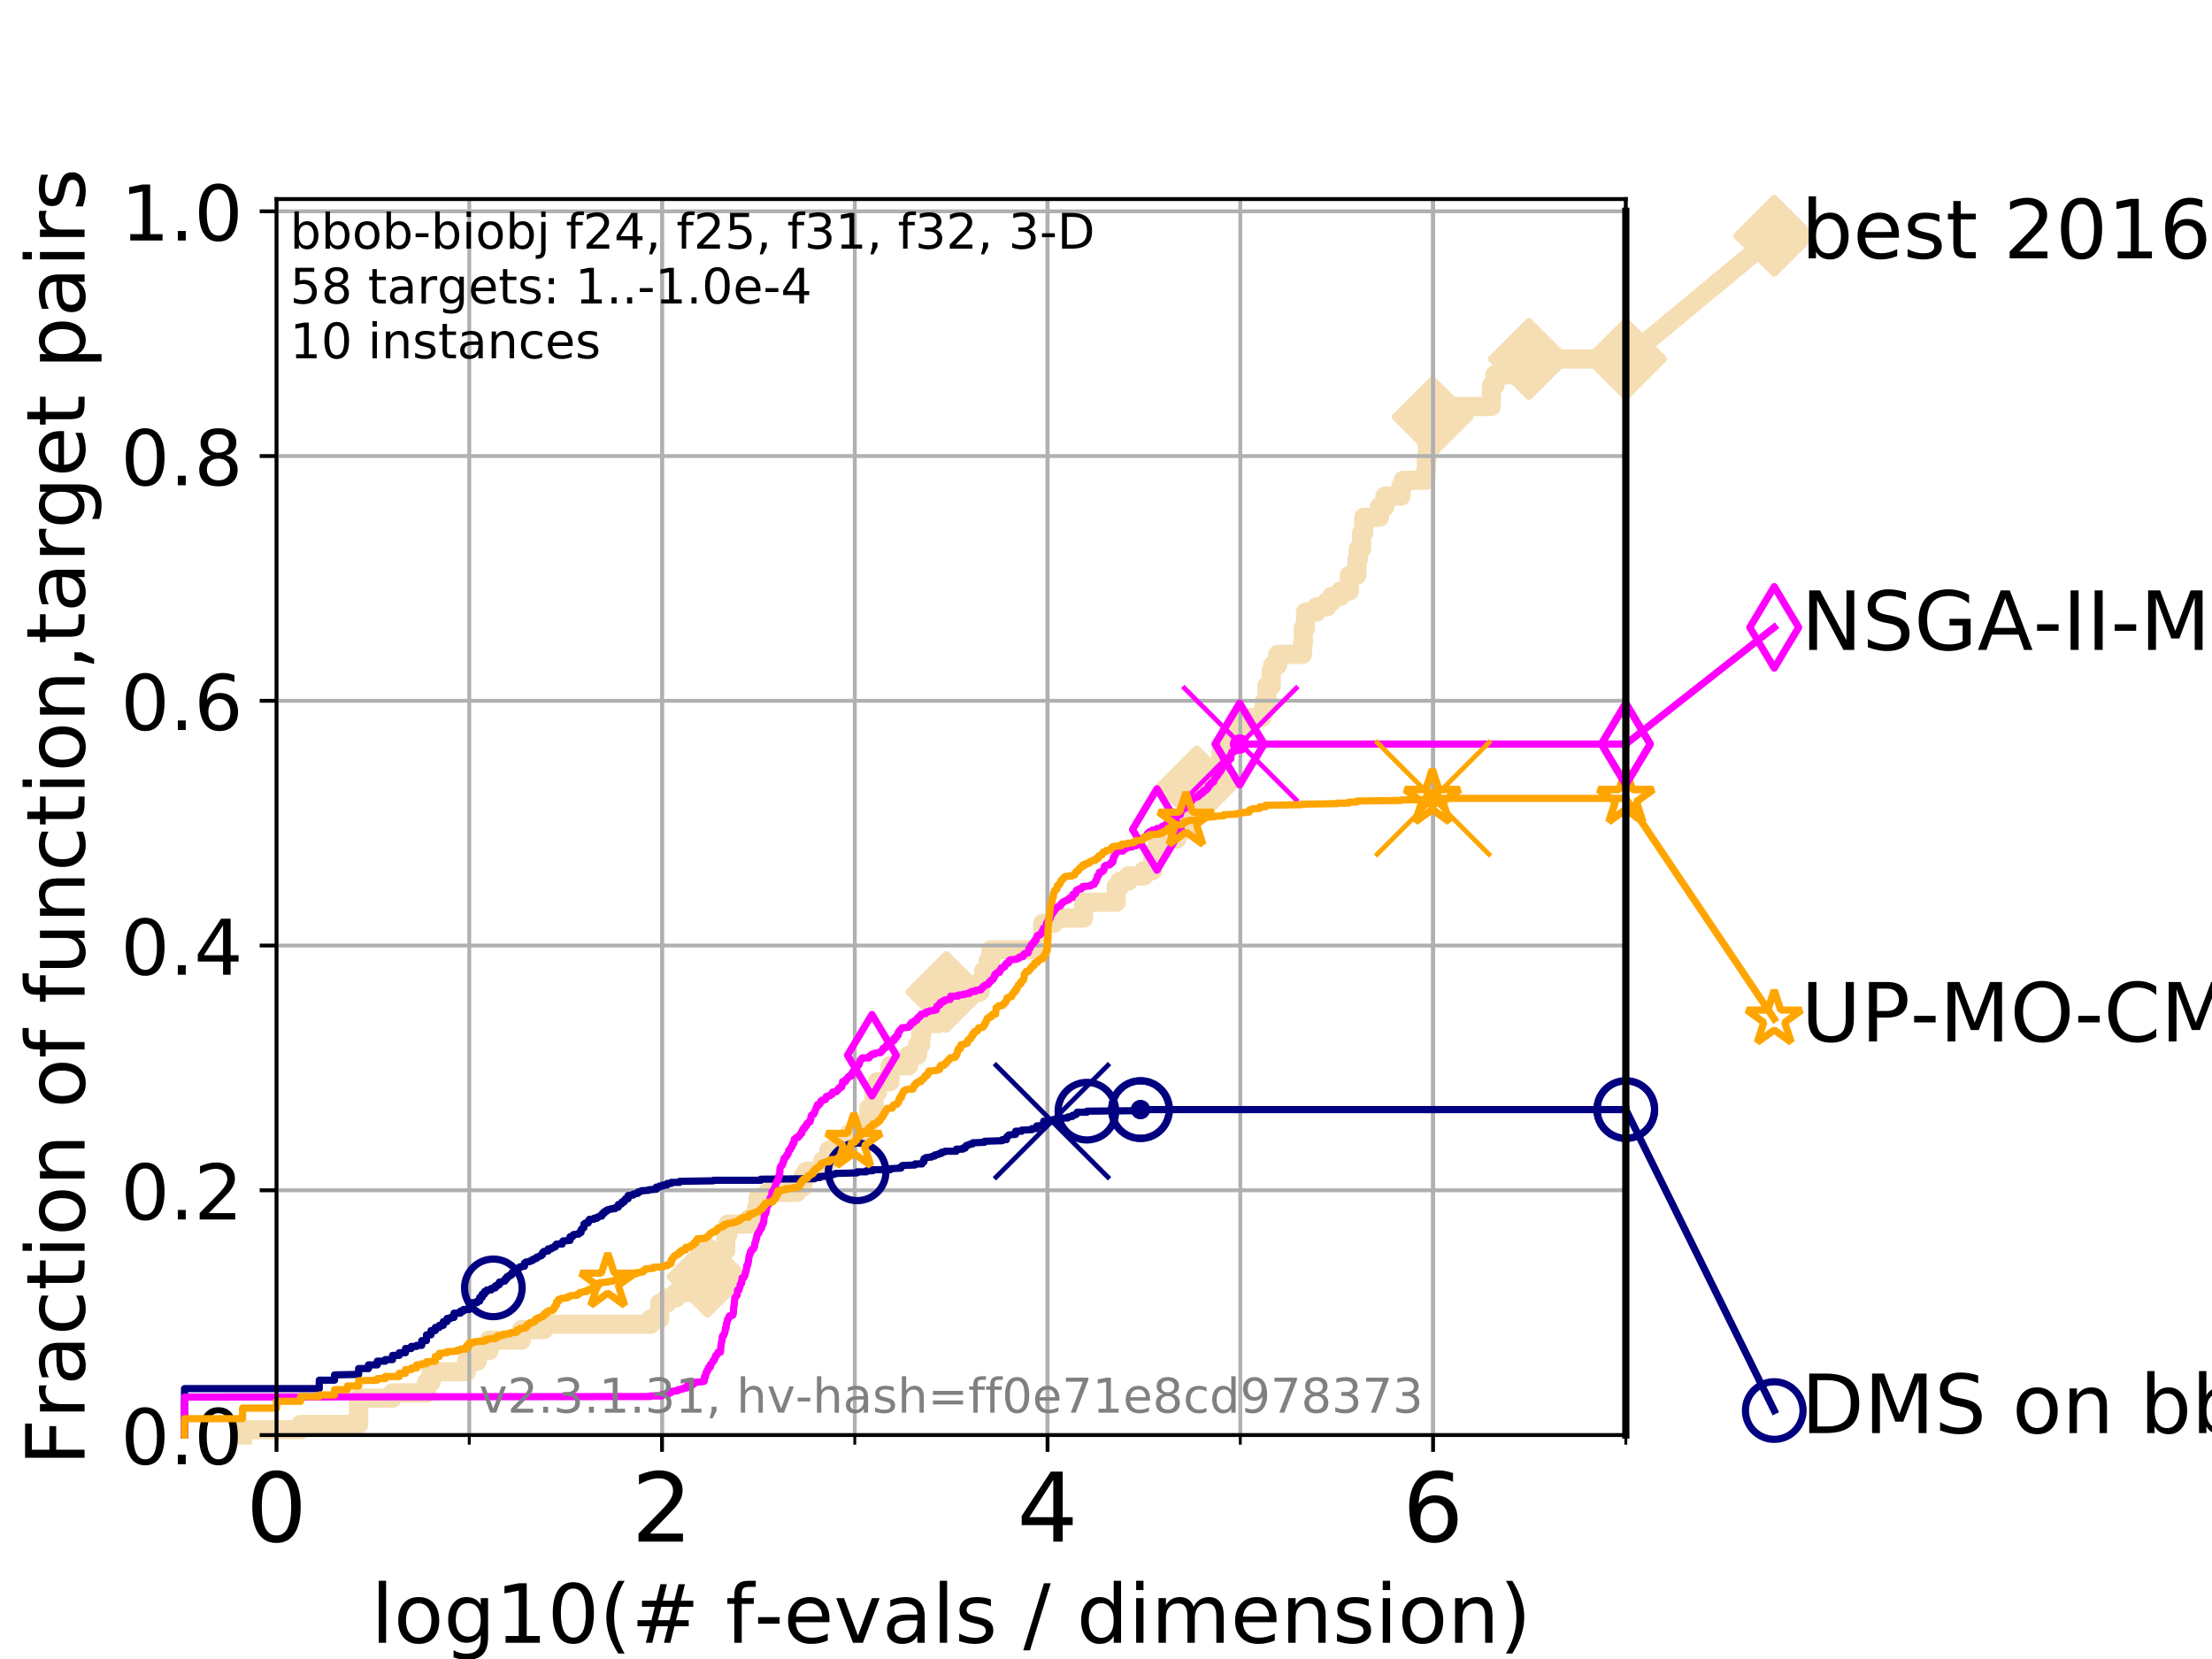 <?xml version="1.0" encoding="utf-8" standalone="no"?>
<!DOCTYPE svg PUBLIC "-//W3C//DTD SVG 1.1//EN"
  "http://www.w3.org/Graphics/SVG/1.1/DTD/svg11.dtd">
<!-- Created with matplotlib (https://matplotlib.org/) -->
<svg height="345.6pt" version="1.1" viewBox="0 0 460.8 345.6" width="460.8pt" xmlns="http://www.w3.org/2000/svg" xmlns:xlink="http://www.w3.org/1999/xlink">
 <defs>
  <style type="text/css">
*{stroke-linecap:butt;stroke-linejoin:round;}
  </style>
 </defs>
 <g id="figure_1">
  <g id="patch_1">
   <path d="M 0 345.6 
L 460.8 345.6 
L 460.8 0 
L 0 0 
z
" style="fill:#ffffff;"/>
  </g>
  <g id="axes_1">
   <g id="patch_2">
    <path d="M 57.6 298.944 
L 338.688 298.944 
L 338.688 41.472 
L 57.6 41.472 
z
" style="fill:#ffffff;"/>
   </g>
   <g id="line2d_1">
    <path d="M 50.529 298.944 
L 50.529 297.845 
L 62.617 297.845 
L 62.617 296.746 
L 74.705 296.746 
L 74.705 291.252 
L 81.776 291.252 
L 81.776 290.154 
L 88.847 290.154 
L 88.847 287.956 
L 89.79 287.956 
L 89.79 285.758 
L 97.164 285.758 
L 97.164 283.561 
L 99.418 283.561 
L 99.418 281.363 
L 101.878 281.363 
L 101.878 279.166 
L 108.64 279.166 
L 108.64 276.968 
L 113.264 276.968 
L 113.264 275.869 
L 135.549 275.869 
L 135.549 274.77 
L 137.439 274.77 
L 137.439 271.474 
L 138.927 271.474 
L 138.927 270.375 
L 140.847 270.375 
L 140.847 269.276 
L 143.015 269.276 
L 143.015 265.98 
L 147.402 265.98 
L 147.503 260.486 
L 151.179 260.486 
L 151.179 257.189 
L 151.661 257.189 
L 151.661 254.992 
L 156.032 254.992 
L 156.032 253.893 
L 157.567 253.893 
L 157.567 251.695 
L 157.939 251.695 
L 157.939 249.498 
L 159.841 249.498 
L 159.841 248.399 
L 165.943 248.399 
L 165.943 247.3 
L 167.245 247.3 
L 167.245 245.103 
L 167.944 245.103 
L 167.944 244.004 
L 171.366 244.004 
L 171.366 241.806 
L 172.689 241.806 
L 172.689 239.609 
L 176.744 239.609 
L 176.744 236.312 
L 179.844 236.312 
L 179.844 234.115 
L 180.987 234.115 
L 180.987 230.818 
L 182.092 230.818 
L 182.092 227.522 
L 182.802 227.522 
L 182.802 225.324 
L 185.406 225.324 
L 185.406 222.028 
L 189.29 222.028 
L 189.29 219.83 
L 191.127 219.83 
L 191.127 217.632 
L 191.806 217.632 
L 191.806 215.435 
L 192.034 215.435 
L 192.034 213.237 
L 195.536 213.237 
L 195.625 208.842 
L 197.163 208.842 
L 197.163 206.644 
L 204.186 206.644 
L 204.186 204.447 
L 204.921 204.447 
L 204.921 202.249 
L 205.891 202.249 
L 205.891 200.052 
L 206.439 200.052 
L 206.439 197.854 
L 216.796 197.854 
L 216.796 196.755 
L 216.921 196.755 
L 216.921 195.656 
L 217.209 195.656 
L 217.209 192.36 
L 219.52 192.36 
L 219.52 191.261 
L 225.726 191.261 
L 225.726 187.965 
L 232.527 187.965 
L 232.527 184.668 
L 233.268 184.668 
L 233.268 183.569 
L 235.048 183.569 
L 235.048 182.471 
L 238.311 182.471 
L 238.311 181.372 
L 240.122 181.372 
L 240.122 178.075 
L 240.988 178.075 
L 240.988 174.779 
L 245.138 174.779 
L 245.138 173.68 
L 245.71 173.68 
L 245.71 172.581 
L 247.377 172.581 
L 247.377 170.384 
L 247.797 170.384 
L 247.797 167.087 
L 249.308 167.087 
L 249.308 163.791 
L 252.072 163.791 
L 252.072 160.495 
L 254.167 160.495 
L 254.167 158.297 
L 254.369 158.297 
L 254.369 156.099 
L 255.474 156.099 
L 255.544 153.902 
L 258.118 153.902 
L 258.118 150.605 
L 260.366 150.605 
L 260.366 149.507 
L 262.867 149.507 
L 262.867 148.408 
L 263.338 148.408 
L 263.338 146.21 
L 263.923 146.21 
L 263.923 142.914 
L 264.826 142.914 
L 264.826 139.617 
L 265.144 139.617 
L 265.144 138.518 
L 266.175 138.518 
L 266.175 136.321 
L 271.327 136.321 
L 271.327 134.123 
L 271.5 134.123 
L 271.5 130.827 
L 271.967 130.827 
L 271.967 127.53 
L 274.227 127.53 
L 274.227 126.432 
L 276.435 126.432 
L 276.435 125.333 
L 277.418 125.333 
L 277.418 124.234 
L 279.233 124.234 
L 279.233 123.135 
L 281.103 123.135 
L 281.103 119.839 
L 282.665 119.839 
L 282.665 116.542 
L 282.965 116.542 
L 282.965 114.345 
L 283.642 114.345 
L 283.642 111.048 
L 284.096 111.048 
L 284.096 107.752 
L 287.372 107.752 
L 287.372 105.554 
L 288.514 105.554 
L 288.514 103.357 
L 291.86 103.357 
L 291.86 101.159 
L 292.3 101.159 
L 292.3 100.06 
L 297.021 100.06 
L 297.021 97.863 
L 297.149 97.863 
L 297.149 95.665 
L 297.325 95.665 
L 297.325 92.369 
L 297.746 92.369 
L 297.746 90.171 
L 297.963 90.171 
L 297.963 89.072 
L 298.394 89.072 
L 298.445 84.677 
L 310.646 84.677 
L 310.708 80.282 
L 311.417 80.282 
L 311.417 78.084 
L 318.501 78.084 
L 318.501 74.788 
L 338.688 74.788 
L 338.688 74.788 
" style="fill:none;stroke:#f5deb3;stroke-linecap:square;stroke-width:4;"/>
   </g>
   <g id="line2d_2">
    <defs>
     <path d="M 0 7.778 
L 7.778 0 
L 0 -7.778 
L -7.778 0 
z
" id="mad3e3f183b" style="stroke:#f5deb3;stroke-linejoin:miter;stroke-width:1.5;"/>
    </defs>
    <g>
     <use style="fill:#f5deb3;stroke:#f5deb3;stroke-linejoin:miter;stroke-width:1.5;" x="147.402" xlink:href="#mad3e3f183b" y="265.98"/>
     <use style="fill:#f5deb3;stroke:#f5deb3;stroke-linejoin:miter;stroke-width:1.5;" x="197.163" xlink:href="#mad3e3f183b" y="206.644"/>
     <use style="fill:#f5deb3;stroke:#f5deb3;stroke-linejoin:miter;stroke-width:1.5;" x="249.308" xlink:href="#mad3e3f183b" y="163.791"/>
     <use style="fill:#f5deb3;stroke:#f5deb3;stroke-linejoin:miter;stroke-width:1.5;" x="298.445" xlink:href="#mad3e3f183b" y="86.875"/>
     <use style="fill:#f5deb3;stroke:#f5deb3;stroke-linejoin:miter;stroke-width:1.5;" x="318.501" xlink:href="#mad3e3f183b" y="74.788"/>
     <use style="fill:#f5deb3;stroke:#f5deb3;stroke-linejoin:miter;stroke-width:1.5;" x="338.688" xlink:href="#mad3e3f183b" y="74.788"/>
    </g>
   </g>
   <g id="line2d_3">
    <path style="fill:none;stroke:#f5deb3;stroke-linecap:square;stroke-width:4;"/>
    <g/>
   </g>
   <g id="line2d_4">
    <path d="M 338.688 74.788 
L 369.608 49.12 
" style="fill:none;stroke:#f5deb3;stroke-linecap:square;stroke-width:4;"/>
    <g>
     <use style="fill:#f5deb3;stroke:#f5deb3;stroke-linejoin:miter;stroke-width:1.5;" x="338.688" xlink:href="#mad3e3f183b" y="74.788"/>
     <use style="fill:#f5deb3;stroke:#f5deb3;stroke-linejoin:miter;stroke-width:1.5;" x="369.608" xlink:href="#mad3e3f183b" y="49.12"/>
    </g>
   </g>
   <g id="matplotlib.axis_1">
    <g id="xtick_1">
     <g id="line2d_5">
      <path clip-path="url(#p4f656dec0c)" d="M 57.6 298.944 
L 57.6 41.472 
" style="fill:none;stroke:#b0b0b0;stroke-linecap:square;stroke-width:0.8;"/>
     </g>
     <g id="line2d_6">
      <defs>
       <path d="M 0 0 
L 0 3.5 
" id="m984de22cd9" style="stroke:#000000;stroke-width:0.8;"/>
      </defs>
      <g>
       <use style="stroke:#000000;stroke-width:0.8;" x="57.6" xlink:href="#m984de22cd9" y="298.944"/>
      </g>
     </g>
     <g id="text_1">
      <!-- 0 -->
      <defs>
       <path d="M 31.781 66.406 
Q 24.172 66.406 20.328 58.906 
Q 16.5 51.422 16.5 36.375 
Q 16.5 21.391 20.328 13.891 
Q 24.172 6.391 31.781 6.391 
Q 39.453 6.391 43.281 13.891 
Q 47.125 21.391 47.125 36.375 
Q 47.125 51.422 43.281 58.906 
Q 39.453 66.406 31.781 66.406 
z
M 31.781 74.219 
Q 44.047 74.219 50.516 64.516 
Q 56.984 54.828 56.984 36.375 
Q 56.984 17.969 50.516 8.266 
Q 44.047 -1.422 31.781 -1.422 
Q 19.531 -1.422 13.062 8.266 
Q 6.594 17.969 6.594 36.375 
Q 6.594 54.828 13.062 64.516 
Q 19.531 74.219 31.781 74.219 
z
" id="DejaVuSans-48"/>
      </defs>
      <g transform="translate(51.237 321.141)scale(0.2 -0.2)">
       <use xlink:href="#DejaVuSans-48"/>
      </g>
     </g>
    </g>
    <g id="xtick_2">
     <g id="line2d_7">
      <path clip-path="url(#p4f656dec0c)" d="M 137.911 298.944 
L 137.911 41.472 
" style="fill:none;stroke:#b0b0b0;stroke-linecap:square;stroke-width:0.8;"/>
     </g>
     <g id="line2d_8">
      <g>
       <use style="stroke:#000000;stroke-width:0.8;" x="137.911" xlink:href="#m984de22cd9" y="298.944"/>
      </g>
     </g>
     <g id="text_2">
      <!-- 2 -->
      <defs>
       <path d="M 19.188 8.297 
L 53.609 8.297 
L 53.609 0 
L 7.328 0 
L 7.328 8.297 
Q 12.938 14.109 22.625 23.891 
Q 32.328 33.688 34.812 36.531 
Q 39.547 41.844 41.422 45.531 
Q 43.312 49.219 43.312 52.781 
Q 43.312 58.594 39.234 62.25 
Q 35.156 65.922 28.609 65.922 
Q 23.969 65.922 18.812 64.312 
Q 13.672 62.703 7.812 59.422 
L 7.812 69.391 
Q 13.766 71.781 18.938 73 
Q 24.125 74.219 28.422 74.219 
Q 39.75 74.219 46.484 68.547 
Q 53.219 62.891 53.219 53.422 
Q 53.219 48.922 51.531 44.891 
Q 49.859 40.875 45.406 35.406 
Q 44.188 33.984 37.641 27.219 
Q 31.109 20.453 19.188 8.297 
z
" id="DejaVuSans-50"/>
      </defs>
      <g transform="translate(131.548 321.141)scale(0.2 -0.2)">
       <use xlink:href="#DejaVuSans-50"/>
      </g>
     </g>
    </g>
    <g id="xtick_3">
     <g id="line2d_9">
      <path clip-path="url(#p4f656dec0c)" d="M 218.222 298.944 
L 218.222 41.472 
" style="fill:none;stroke:#b0b0b0;stroke-linecap:square;stroke-width:0.8;"/>
     </g>
     <g id="line2d_10">
      <g>
       <use style="stroke:#000000;stroke-width:0.8;" x="218.222" xlink:href="#m984de22cd9" y="298.944"/>
      </g>
     </g>
     <g id="text_3">
      <!-- 4 -->
      <defs>
       <path d="M 37.797 64.312 
L 12.891 25.391 
L 37.797 25.391 
z
M 35.203 72.906 
L 47.609 72.906 
L 47.609 25.391 
L 58.016 25.391 
L 58.016 17.188 
L 47.609 17.188 
L 47.609 0 
L 37.797 0 
L 37.797 17.188 
L 4.891 17.188 
L 4.891 26.703 
z
" id="DejaVuSans-52"/>
      </defs>
      <g transform="translate(211.859 321.141)scale(0.2 -0.2)">
       <use xlink:href="#DejaVuSans-52"/>
      </g>
     </g>
    </g>
    <g id="xtick_4">
     <g id="line2d_11">
      <path clip-path="url(#p4f656dec0c)" d="M 298.533 298.944 
L 298.533 41.472 
" style="fill:none;stroke:#b0b0b0;stroke-linecap:square;stroke-width:0.8;"/>
     </g>
     <g id="line2d_12">
      <g>
       <use style="stroke:#000000;stroke-width:0.8;" x="298.533" xlink:href="#m984de22cd9" y="298.944"/>
      </g>
     </g>
     <g id="text_4">
      <!-- 6 -->
      <defs>
       <path d="M 33.016 40.375 
Q 26.375 40.375 22.484 35.828 
Q 18.609 31.297 18.609 23.391 
Q 18.609 15.531 22.484 10.953 
Q 26.375 6.391 33.016 6.391 
Q 39.656 6.391 43.531 10.953 
Q 47.406 15.531 47.406 23.391 
Q 47.406 31.297 43.531 35.828 
Q 39.656 40.375 33.016 40.375 
z
M 52.594 71.297 
L 52.594 62.312 
Q 48.875 64.062 45.094 64.984 
Q 41.312 65.922 37.594 65.922 
Q 27.828 65.922 22.672 59.328 
Q 17.531 52.734 16.797 39.406 
Q 19.672 43.656 24.016 45.922 
Q 28.375 48.188 33.594 48.188 
Q 44.578 48.188 50.953 41.516 
Q 57.328 34.859 57.328 23.391 
Q 57.328 12.156 50.688 5.359 
Q 44.047 -1.422 33.016 -1.422 
Q 20.359 -1.422 13.672 8.266 
Q 6.984 17.969 6.984 36.375 
Q 6.984 53.656 15.188 63.938 
Q 23.391 74.219 37.203 74.219 
Q 40.922 74.219 44.703 73.484 
Q 48.484 72.75 52.594 71.297 
z
" id="DejaVuSans-54"/>
      </defs>
      <g transform="translate(292.17 321.141)scale(0.2 -0.2)">
       <use xlink:href="#DejaVuSans-54"/>
      </g>
     </g>
    </g>
    <g id="xtick_5">
     <g id="line2d_13">
      <path clip-path="url(#p4f656dec0c)" d="M 57.6 298.944 
L 57.6 41.472 
" style="fill:none;stroke:#b0b0b0;stroke-linecap:square;stroke-width:0.8;"/>
     </g>
     <g id="line2d_14">
      <defs>
       <path d="M 0 0 
L 0 2 
" id="m5581c50227" style="stroke:#000000;stroke-width:0.6;"/>
      </defs>
      <g>
       <use style="stroke:#000000;stroke-width:0.6;" x="57.6" xlink:href="#m5581c50227" y="298.944"/>
      </g>
     </g>
    </g>
    <g id="xtick_6">
     <g id="line2d_15">
      <path clip-path="url(#p4f656dec0c)" d="M 97.755 298.944 
L 97.755 41.472 
" style="fill:none;stroke:#b0b0b0;stroke-linecap:square;stroke-width:0.8;"/>
     </g>
     <g id="line2d_16">
      <g>
       <use style="stroke:#000000;stroke-width:0.6;" x="97.755" xlink:href="#m5581c50227" y="298.944"/>
      </g>
     </g>
    </g>
    <g id="xtick_7">
     <g id="line2d_17">
      <path clip-path="url(#p4f656dec0c)" d="M 137.911 298.944 
L 137.911 41.472 
" style="fill:none;stroke:#b0b0b0;stroke-linecap:square;stroke-width:0.8;"/>
     </g>
     <g id="line2d_18">
      <g>
       <use style="stroke:#000000;stroke-width:0.6;" x="137.911" xlink:href="#m5581c50227" y="298.944"/>
      </g>
     </g>
    </g>
    <g id="xtick_8">
     <g id="line2d_19">
      <path clip-path="url(#p4f656dec0c)" d="M 178.066 298.944 
L 178.066 41.472 
" style="fill:none;stroke:#b0b0b0;stroke-linecap:square;stroke-width:0.8;"/>
     </g>
     <g id="line2d_20">
      <g>
       <use style="stroke:#000000;stroke-width:0.6;" x="178.066" xlink:href="#m5581c50227" y="298.944"/>
      </g>
     </g>
    </g>
    <g id="xtick_9">
     <g id="line2d_21">
      <path clip-path="url(#p4f656dec0c)" d="M 218.222 298.944 
L 218.222 41.472 
" style="fill:none;stroke:#b0b0b0;stroke-linecap:square;stroke-width:0.8;"/>
     </g>
     <g id="line2d_22">
      <g>
       <use style="stroke:#000000;stroke-width:0.6;" x="218.222" xlink:href="#m5581c50227" y="298.944"/>
      </g>
     </g>
    </g>
    <g id="xtick_10">
     <g id="line2d_23">
      <path clip-path="url(#p4f656dec0c)" d="M 258.377 298.944 
L 258.377 41.472 
" style="fill:none;stroke:#b0b0b0;stroke-linecap:square;stroke-width:0.8;"/>
     </g>
     <g id="line2d_24">
      <g>
       <use style="stroke:#000000;stroke-width:0.6;" x="258.377" xlink:href="#m5581c50227" y="298.944"/>
      </g>
     </g>
    </g>
    <g id="xtick_11">
     <g id="line2d_25">
      <path clip-path="url(#p4f656dec0c)" d="M 298.533 298.944 
L 298.533 41.472 
" style="fill:none;stroke:#b0b0b0;stroke-linecap:square;stroke-width:0.8;"/>
     </g>
     <g id="line2d_26">
      <g>
       <use style="stroke:#000000;stroke-width:0.6;" x="298.533" xlink:href="#m5581c50227" y="298.944"/>
      </g>
     </g>
    </g>
    <g id="xtick_12">
     <g id="line2d_27">
      <path clip-path="url(#p4f656dec0c)" d="M 338.688 298.944 
L 338.688 41.472 
" style="fill:none;stroke:#b0b0b0;stroke-linecap:square;stroke-width:0.8;"/>
     </g>
     <g id="line2d_28">
      <g>
       <use style="stroke:#000000;stroke-width:0.6;" x="338.688" xlink:href="#m5581c50227" y="298.944"/>
      </g>
     </g>
    </g>
    <g id="text_5">
     <!-- log10(# f-evals / dimension) -->
     <defs>
      <path d="M 9.422 75.984 
L 18.406 75.984 
L 18.406 0 
L 9.422 0 
z
" id="DejaVuSans-108"/>
      <path d="M 30.609 48.391 
Q 23.391 48.391 19.188 42.75 
Q 14.984 37.109 14.984 27.297 
Q 14.984 17.484 19.156 11.844 
Q 23.344 6.203 30.609 6.203 
Q 37.797 6.203 41.984 11.859 
Q 46.188 17.531 46.188 27.297 
Q 46.188 37.016 41.984 42.703 
Q 37.797 48.391 30.609 48.391 
z
M 30.609 56 
Q 42.328 56 49.016 48.375 
Q 55.719 40.766 55.719 27.297 
Q 55.719 13.875 49.016 6.219 
Q 42.328 -1.422 30.609 -1.422 
Q 18.844 -1.422 12.172 6.219 
Q 5.516 13.875 5.516 27.297 
Q 5.516 40.766 12.172 48.375 
Q 18.844 56 30.609 56 
z
" id="DejaVuSans-111"/>
      <path d="M 45.406 27.984 
Q 45.406 37.75 41.375 43.109 
Q 37.359 48.484 30.078 48.484 
Q 22.859 48.484 18.828 43.109 
Q 14.797 37.75 14.797 27.984 
Q 14.797 18.266 18.828 12.891 
Q 22.859 7.516 30.078 7.516 
Q 37.359 7.516 41.375 12.891 
Q 45.406 18.266 45.406 27.984 
z
M 54.391 6.781 
Q 54.391 -7.172 48.188 -13.984 
Q 42 -20.797 29.203 -20.797 
Q 24.469 -20.797 20.266 -20.094 
Q 16.062 -19.391 12.109 -17.922 
L 12.109 -9.188 
Q 16.062 -11.328 19.922 -12.344 
Q 23.781 -13.375 27.781 -13.375 
Q 36.625 -13.375 41.016 -8.766 
Q 45.406 -4.156 45.406 5.172 
L 45.406 9.625 
Q 42.625 4.781 38.281 2.391 
Q 33.938 0 27.875 0 
Q 17.828 0 11.672 7.656 
Q 5.516 15.328 5.516 27.984 
Q 5.516 40.672 11.672 48.328 
Q 17.828 56 27.875 56 
Q 33.938 56 38.281 53.609 
Q 42.625 51.219 45.406 46.391 
L 45.406 54.688 
L 54.391 54.688 
z
" id="DejaVuSans-103"/>
      <path d="M 12.406 8.297 
L 28.516 8.297 
L 28.516 63.922 
L 10.984 60.406 
L 10.984 69.391 
L 28.422 72.906 
L 38.281 72.906 
L 38.281 8.297 
L 54.391 8.297 
L 54.391 0 
L 12.406 0 
z
" id="DejaVuSans-49"/>
      <path d="M 31 75.875 
Q 24.469 64.656 21.281 53.656 
Q 18.109 42.672 18.109 31.391 
Q 18.109 20.125 21.312 9.062 
Q 24.516 -2 31 -13.188 
L 23.188 -13.188 
Q 15.875 -1.703 12.234 9.375 
Q 8.594 20.453 8.594 31.391 
Q 8.594 42.281 12.203 53.312 
Q 15.828 64.359 23.188 75.875 
z
" id="DejaVuSans-40"/>
      <path d="M 51.125 44 
L 36.922 44 
L 32.812 27.688 
L 47.125 27.688 
z
M 43.797 71.781 
L 38.719 51.516 
L 52.984 51.516 
L 58.109 71.781 
L 65.922 71.781 
L 60.891 51.516 
L 76.125 51.516 
L 76.125 44 
L 58.984 44 
L 54.984 27.688 
L 70.516 27.688 
L 70.516 20.219 
L 53.078 20.219 
L 48 0 
L 40.188 0 
L 45.219 20.219 
L 30.906 20.219 
L 25.875 0 
L 18.016 0 
L 23.094 20.219 
L 7.719 20.219 
L 7.719 27.688 
L 24.906 27.688 
L 29 44 
L 13.281 44 
L 13.281 51.516 
L 30.906 51.516 
L 35.891 71.781 
z
" id="DejaVuSans-35"/>
      <path id="DejaVuSans-32"/>
      <path d="M 37.109 75.984 
L 37.109 68.5 
L 28.516 68.5 
Q 23.688 68.5 21.797 66.547 
Q 19.922 64.594 19.922 59.516 
L 19.922 54.688 
L 34.719 54.688 
L 34.719 47.703 
L 19.922 47.703 
L 19.922 0 
L 10.891 0 
L 10.891 47.703 
L 2.297 47.703 
L 2.297 54.688 
L 10.891 54.688 
L 10.891 58.5 
Q 10.891 67.625 15.141 71.797 
Q 19.391 75.984 28.609 75.984 
z
" id="DejaVuSans-102"/>
      <path d="M 4.891 31.391 
L 31.203 31.391 
L 31.203 23.391 
L 4.891 23.391 
z
" id="DejaVuSans-45"/>
      <path d="M 56.203 29.594 
L 56.203 25.203 
L 14.891 25.203 
Q 15.484 15.922 20.484 11.062 
Q 25.484 6.203 34.422 6.203 
Q 39.594 6.203 44.453 7.469 
Q 49.312 8.734 54.109 11.281 
L 54.109 2.781 
Q 49.266 0.734 44.188 -0.344 
Q 39.109 -1.422 33.891 -1.422 
Q 20.797 -1.422 13.156 6.188 
Q 5.516 13.812 5.516 26.812 
Q 5.516 40.234 12.766 48.109 
Q 20.016 56 32.328 56 
Q 43.359 56 49.781 48.891 
Q 56.203 41.797 56.203 29.594 
z
M 47.219 32.234 
Q 47.125 39.594 43.094 43.984 
Q 39.062 48.391 32.422 48.391 
Q 24.906 48.391 20.391 44.141 
Q 15.875 39.891 15.188 32.172 
z
" id="DejaVuSans-101"/>
      <path d="M 2.984 54.688 
L 12.5 54.688 
L 29.594 8.797 
L 46.688 54.688 
L 56.203 54.688 
L 35.688 0 
L 23.484 0 
z
" id="DejaVuSans-118"/>
      <path d="M 34.281 27.484 
Q 23.391 27.484 19.188 25 
Q 14.984 22.516 14.984 16.5 
Q 14.984 11.719 18.141 8.906 
Q 21.297 6.109 26.703 6.109 
Q 34.188 6.109 38.703 11.406 
Q 43.219 16.703 43.219 25.484 
L 43.219 27.484 
z
M 52.203 31.203 
L 52.203 0 
L 43.219 0 
L 43.219 8.297 
Q 40.141 3.328 35.547 0.953 
Q 30.953 -1.422 24.312 -1.422 
Q 15.922 -1.422 10.953 3.297 
Q 6 8.016 6 15.922 
Q 6 25.141 12.172 29.828 
Q 18.359 34.516 30.609 34.516 
L 43.219 34.516 
L 43.219 35.406 
Q 43.219 41.609 39.141 45 
Q 35.062 48.391 27.688 48.391 
Q 23 48.391 18.547 47.266 
Q 14.109 46.141 10.016 43.891 
L 10.016 52.203 
Q 14.938 54.109 19.578 55.047 
Q 24.219 56 28.609 56 
Q 40.484 56 46.344 49.844 
Q 52.203 43.703 52.203 31.203 
z
" id="DejaVuSans-97"/>
      <path d="M 44.281 53.078 
L 44.281 44.578 
Q 40.484 46.531 36.375 47.5 
Q 32.281 48.484 27.875 48.484 
Q 21.188 48.484 17.844 46.438 
Q 14.5 44.391 14.5 40.281 
Q 14.5 37.156 16.891 35.375 
Q 19.281 33.594 26.516 31.984 
L 29.594 31.297 
Q 39.156 29.25 43.188 25.516 
Q 47.219 21.781 47.219 15.094 
Q 47.219 7.469 41.188 3.016 
Q 35.156 -1.422 24.609 -1.422 
Q 20.219 -1.422 15.453 -0.562 
Q 10.688 0.297 5.422 2 
L 5.422 11.281 
Q 10.406 8.688 15.234 7.391 
Q 20.062 6.109 24.812 6.109 
Q 31.156 6.109 34.562 8.281 
Q 37.984 10.453 37.984 14.406 
Q 37.984 18.062 35.516 20.016 
Q 33.062 21.969 24.703 23.781 
L 21.578 24.516 
Q 13.234 26.266 9.516 29.906 
Q 5.812 33.547 5.812 39.891 
Q 5.812 47.609 11.281 51.797 
Q 16.75 56 26.812 56 
Q 31.781 56 36.172 55.266 
Q 40.578 54.547 44.281 53.078 
z
" id="DejaVuSans-115"/>
      <path d="M 25.391 72.906 
L 33.688 72.906 
L 8.297 -9.281 
L 0 -9.281 
z
" id="DejaVuSans-47"/>
      <path d="M 45.406 46.391 
L 45.406 75.984 
L 54.391 75.984 
L 54.391 0 
L 45.406 0 
L 45.406 8.203 
Q 42.578 3.328 38.25 0.953 
Q 33.938 -1.422 27.875 -1.422 
Q 17.969 -1.422 11.734 6.484 
Q 5.516 14.406 5.516 27.297 
Q 5.516 40.188 11.734 48.094 
Q 17.969 56 27.875 56 
Q 33.938 56 38.25 53.625 
Q 42.578 51.266 45.406 46.391 
z
M 14.797 27.297 
Q 14.797 17.391 18.875 11.75 
Q 22.953 6.109 30.078 6.109 
Q 37.203 6.109 41.297 11.75 
Q 45.406 17.391 45.406 27.297 
Q 45.406 37.203 41.297 42.844 
Q 37.203 48.484 30.078 48.484 
Q 22.953 48.484 18.875 42.844 
Q 14.797 37.203 14.797 27.297 
z
" id="DejaVuSans-100"/>
      <path d="M 9.422 54.688 
L 18.406 54.688 
L 18.406 0 
L 9.422 0 
z
M 9.422 75.984 
L 18.406 75.984 
L 18.406 64.594 
L 9.422 64.594 
z
" id="DejaVuSans-105"/>
      <path d="M 52 44.188 
Q 55.375 50.25 60.062 53.125 
Q 64.75 56 71.094 56 
Q 79.641 56 84.281 50.016 
Q 88.922 44.047 88.922 33.016 
L 88.922 0 
L 79.891 0 
L 79.891 32.719 
Q 79.891 40.578 77.094 44.375 
Q 74.312 48.188 68.609 48.188 
Q 61.625 48.188 57.562 43.547 
Q 53.516 38.922 53.516 30.906 
L 53.516 0 
L 44.484 0 
L 44.484 32.719 
Q 44.484 40.625 41.703 44.406 
Q 38.922 48.188 33.109 48.188 
Q 26.219 48.188 22.156 43.531 
Q 18.109 38.875 18.109 30.906 
L 18.109 0 
L 9.078 0 
L 9.078 54.688 
L 18.109 54.688 
L 18.109 46.188 
Q 21.188 51.219 25.484 53.609 
Q 29.781 56 35.688 56 
Q 41.656 56 45.828 52.969 
Q 50 49.953 52 44.188 
z
" id="DejaVuSans-109"/>
      <path d="M 54.891 33.016 
L 54.891 0 
L 45.906 0 
L 45.906 32.719 
Q 45.906 40.484 42.875 44.328 
Q 39.844 48.188 33.797 48.188 
Q 26.516 48.188 22.312 43.547 
Q 18.109 38.922 18.109 30.906 
L 18.109 0 
L 9.078 0 
L 9.078 54.688 
L 18.109 54.688 
L 18.109 46.188 
Q 21.344 51.125 25.703 53.562 
Q 30.078 56 35.797 56 
Q 45.219 56 50.047 50.172 
Q 54.891 44.344 54.891 33.016 
z
" id="DejaVuSans-110"/>
      <path d="M 8.016 75.875 
L 15.828 75.875 
Q 23.141 64.359 26.781 53.312 
Q 30.422 42.281 30.422 31.391 
Q 30.422 20.453 26.781 9.375 
Q 23.141 -1.703 15.828 -13.188 
L 8.016 -13.188 
Q 14.5 -2 17.703 9.062 
Q 20.906 20.125 20.906 31.391 
Q 20.906 42.672 17.703 53.656 
Q 14.5 64.656 8.016 75.875 
z
" id="DejaVuSans-41"/>
     </defs>
     <g transform="translate(77.303 342.218)scale(0.17 -0.17)">
      <use xlink:href="#DejaVuSans-108"/>
      <use x="27.783" xlink:href="#DejaVuSans-111"/>
      <use x="88.965" xlink:href="#DejaVuSans-103"/>
      <use x="152.441" xlink:href="#DejaVuSans-49"/>
      <use x="216.064" xlink:href="#DejaVuSans-48"/>
      <use x="279.688" xlink:href="#DejaVuSans-40"/>
      <use x="318.701" xlink:href="#DejaVuSans-35"/>
      <use x="402.49" xlink:href="#DejaVuSans-32"/>
      <use x="434.277" xlink:href="#DejaVuSans-102"/>
      <use x="469.404" xlink:href="#DejaVuSans-45"/>
      <use x="505.488" xlink:href="#DejaVuSans-101"/>
      <use x="567.012" xlink:href="#DejaVuSans-118"/>
      <use x="626.191" xlink:href="#DejaVuSans-97"/>
      <use x="687.471" xlink:href="#DejaVuSans-108"/>
      <use x="715.254" xlink:href="#DejaVuSans-115"/>
      <use x="767.354" xlink:href="#DejaVuSans-32"/>
      <use x="799.141" xlink:href="#DejaVuSans-47"/>
      <use x="832.832" xlink:href="#DejaVuSans-32"/>
      <use x="864.619" xlink:href="#DejaVuSans-100"/>
      <use x="928.096" xlink:href="#DejaVuSans-105"/>
      <use x="955.879" xlink:href="#DejaVuSans-109"/>
      <use x="1053.291" xlink:href="#DejaVuSans-101"/>
      <use x="1114.814" xlink:href="#DejaVuSans-110"/>
      <use x="1178.193" xlink:href="#DejaVuSans-115"/>
      <use x="1230.293" xlink:href="#DejaVuSans-105"/>
      <use x="1258.076" xlink:href="#DejaVuSans-111"/>
      <use x="1319.258" xlink:href="#DejaVuSans-110"/>
      <use x="1382.637" xlink:href="#DejaVuSans-41"/>
     </g>
    </g>
   </g>
   <g id="matplotlib.axis_2">
    <g id="ytick_1">
     <g id="line2d_29">
      <path clip-path="url(#p4f656dec0c)" d="M 57.6 298.944 
L 338.688 298.944 
" style="fill:none;stroke:#b0b0b0;stroke-linecap:square;stroke-width:0.8;"/>
     </g>
     <g id="line2d_30">
      <defs>
       <path d="M 0 0 
L -3.5 0 
" id="mfb45d5daa4" style="stroke:#000000;stroke-width:0.8;"/>
      </defs>
      <g>
       <use style="stroke:#000000;stroke-width:0.8;" x="57.6" xlink:href="#mfb45d5daa4" y="298.944"/>
      </g>
     </g>
     <g id="text_6">
      <!-- 0.0 -->
      <defs>
       <path d="M 10.688 12.406 
L 21 12.406 
L 21 0 
L 10.688 0 
z
" id="DejaVuSans-46"/>
      </defs>
      <g transform="translate(25.155 305.023)scale(0.16 -0.16)">
       <use xlink:href="#DejaVuSans-48"/>
       <use x="63.623" xlink:href="#DejaVuSans-46"/>
       <use x="95.41" xlink:href="#DejaVuSans-48"/>
      </g>
     </g>
    </g>
    <g id="ytick_2">
     <g id="line2d_31">
      <path clip-path="url(#p4f656dec0c)" d="M 57.6 247.959 
L 338.688 247.959 
" style="fill:none;stroke:#b0b0b0;stroke-linecap:square;stroke-width:0.8;"/>
     </g>
     <g id="line2d_32">
      <g>
       <use style="stroke:#000000;stroke-width:0.8;" x="57.6" xlink:href="#mfb45d5daa4" y="247.959"/>
      </g>
     </g>
     <g id="text_7">
      <!-- 0.2 -->
      <g transform="translate(25.155 254.038)scale(0.16 -0.16)">
       <use xlink:href="#DejaVuSans-48"/>
       <use x="63.623" xlink:href="#DejaVuSans-46"/>
       <use x="95.41" xlink:href="#DejaVuSans-50"/>
      </g>
     </g>
    </g>
    <g id="ytick_3">
     <g id="line2d_33">
      <path clip-path="url(#p4f656dec0c)" d="M 57.6 196.975 
L 338.688 196.975 
" style="fill:none;stroke:#b0b0b0;stroke-linecap:square;stroke-width:0.8;"/>
     </g>
     <g id="line2d_34">
      <g>
       <use style="stroke:#000000;stroke-width:0.8;" x="57.6" xlink:href="#mfb45d5daa4" y="196.975"/>
      </g>
     </g>
     <g id="text_8">
      <!-- 0.4 -->
      <g transform="translate(25.155 203.054)scale(0.16 -0.16)">
       <use xlink:href="#DejaVuSans-48"/>
       <use x="63.623" xlink:href="#DejaVuSans-46"/>
       <use x="95.41" xlink:href="#DejaVuSans-52"/>
      </g>
     </g>
    </g>
    <g id="ytick_4">
     <g id="line2d_35">
      <path clip-path="url(#p4f656dec0c)" d="M 57.6 145.99 
L 338.688 145.99 
" style="fill:none;stroke:#b0b0b0;stroke-linecap:square;stroke-width:0.8;"/>
     </g>
     <g id="line2d_36">
      <g>
       <use style="stroke:#000000;stroke-width:0.8;" x="57.6" xlink:href="#mfb45d5daa4" y="145.99"/>
      </g>
     </g>
     <g id="text_9">
      <!-- 0.6 -->
      <g transform="translate(25.155 152.069)scale(0.16 -0.16)">
       <use xlink:href="#DejaVuSans-48"/>
       <use x="63.623" xlink:href="#DejaVuSans-46"/>
       <use x="95.41" xlink:href="#DejaVuSans-54"/>
      </g>
     </g>
    </g>
    <g id="ytick_5">
     <g id="line2d_37">
      <path clip-path="url(#p4f656dec0c)" d="M 57.6 95.006 
L 338.688 95.006 
" style="fill:none;stroke:#b0b0b0;stroke-linecap:square;stroke-width:0.8;"/>
     </g>
     <g id="line2d_38">
      <g>
       <use style="stroke:#000000;stroke-width:0.8;" x="57.6" xlink:href="#mfb45d5daa4" y="95.006"/>
      </g>
     </g>
     <g id="text_10">
      <!-- 0.8 -->
      <defs>
       <path d="M 31.781 34.625 
Q 24.75 34.625 20.719 30.859 
Q 16.703 27.094 16.703 20.516 
Q 16.703 13.922 20.719 10.156 
Q 24.75 6.391 31.781 6.391 
Q 38.812 6.391 42.859 10.172 
Q 46.922 13.969 46.922 20.516 
Q 46.922 27.094 42.891 30.859 
Q 38.875 34.625 31.781 34.625 
z
M 21.922 38.812 
Q 15.578 40.375 12.031 44.719 
Q 8.5 49.078 8.5 55.328 
Q 8.5 64.062 14.719 69.141 
Q 20.953 74.219 31.781 74.219 
Q 42.672 74.219 48.875 69.141 
Q 55.078 64.062 55.078 55.328 
Q 55.078 49.078 51.531 44.719 
Q 48 40.375 41.703 38.812 
Q 48.828 37.156 52.797 32.312 
Q 56.781 27.484 56.781 20.516 
Q 56.781 9.906 50.312 4.234 
Q 43.844 -1.422 31.781 -1.422 
Q 19.734 -1.422 13.25 4.234 
Q 6.781 9.906 6.781 20.516 
Q 6.781 27.484 10.781 32.312 
Q 14.797 37.156 21.922 38.812 
z
M 18.312 54.391 
Q 18.312 48.734 21.844 45.562 
Q 25.391 42.391 31.781 42.391 
Q 38.141 42.391 41.719 45.562 
Q 45.312 48.734 45.312 54.391 
Q 45.312 60.062 41.719 63.234 
Q 38.141 66.406 31.781 66.406 
Q 25.391 66.406 21.844 63.234 
Q 18.312 60.062 18.312 54.391 
z
" id="DejaVuSans-56"/>
      </defs>
      <g transform="translate(25.155 101.085)scale(0.16 -0.16)">
       <use xlink:href="#DejaVuSans-48"/>
       <use x="63.623" xlink:href="#DejaVuSans-46"/>
       <use x="95.41" xlink:href="#DejaVuSans-56"/>
      </g>
     </g>
    </g>
    <g id="ytick_6">
     <g id="line2d_39">
      <path clip-path="url(#p4f656dec0c)" d="M 57.6 44.021 
L 338.688 44.021 
" style="fill:none;stroke:#b0b0b0;stroke-linecap:square;stroke-width:0.8;"/>
     </g>
     <g id="line2d_40">
      <g>
       <use style="stroke:#000000;stroke-width:0.8;" x="57.6" xlink:href="#mfb45d5daa4" y="44.021"/>
      </g>
     </g>
     <g id="text_11">
      <!-- 1.0 -->
      <g transform="translate(25.155 50.1)scale(0.16 -0.16)">
       <use xlink:href="#DejaVuSans-49"/>
       <use x="63.623" xlink:href="#DejaVuSans-46"/>
       <use x="95.41" xlink:href="#DejaVuSans-48"/>
      </g>
     </g>
    </g>
    <g id="text_12">
     <!-- Fraction of function,target pairs -->
     <defs>
      <path d="M 9.812 72.906 
L 51.703 72.906 
L 51.703 64.594 
L 19.672 64.594 
L 19.672 43.109 
L 48.578 43.109 
L 48.578 34.812 
L 19.672 34.812 
L 19.672 0 
L 9.812 0 
z
" id="DejaVuSans-70"/>
      <path d="M 41.109 46.297 
Q 39.594 47.172 37.812 47.578 
Q 36.031 48 33.891 48 
Q 26.266 48 22.188 43.047 
Q 18.109 38.094 18.109 28.812 
L 18.109 0 
L 9.078 0 
L 9.078 54.688 
L 18.109 54.688 
L 18.109 46.188 
Q 20.953 51.172 25.484 53.578 
Q 30.031 56 36.531 56 
Q 37.453 56 38.578 55.875 
Q 39.703 55.766 41.062 55.516 
z
" id="DejaVuSans-114"/>
      <path d="M 48.781 52.594 
L 48.781 44.188 
Q 44.969 46.297 41.141 47.344 
Q 37.312 48.391 33.406 48.391 
Q 24.656 48.391 19.812 42.844 
Q 14.984 37.312 14.984 27.297 
Q 14.984 17.281 19.812 11.734 
Q 24.656 6.203 33.406 6.203 
Q 37.312 6.203 41.141 7.25 
Q 44.969 8.297 48.781 10.406 
L 48.781 2.094 
Q 45.016 0.344 40.984 -0.531 
Q 36.969 -1.422 32.422 -1.422 
Q 20.062 -1.422 12.781 6.344 
Q 5.516 14.109 5.516 27.297 
Q 5.516 40.672 12.859 48.328 
Q 20.219 56 33.016 56 
Q 37.156 56 41.109 55.141 
Q 45.062 54.297 48.781 52.594 
z
" id="DejaVuSans-99"/>
      <path d="M 18.312 70.219 
L 18.312 54.688 
L 36.812 54.688 
L 36.812 47.703 
L 18.312 47.703 
L 18.312 18.016 
Q 18.312 11.328 20.141 9.422 
Q 21.969 7.516 27.594 7.516 
L 36.812 7.516 
L 36.812 0 
L 27.594 0 
Q 17.188 0 13.234 3.875 
Q 9.281 7.766 9.281 18.016 
L 9.281 47.703 
L 2.688 47.703 
L 2.688 54.688 
L 9.281 54.688 
L 9.281 70.219 
z
" id="DejaVuSans-116"/>
      <path d="M 8.5 21.578 
L 8.5 54.688 
L 17.484 54.688 
L 17.484 21.922 
Q 17.484 14.156 20.5 10.266 
Q 23.531 6.391 29.594 6.391 
Q 36.859 6.391 41.078 11.031 
Q 45.312 15.672 45.312 23.688 
L 45.312 54.688 
L 54.297 54.688 
L 54.297 0 
L 45.312 0 
L 45.312 8.406 
Q 42.047 3.422 37.719 1 
Q 33.406 -1.422 27.688 -1.422 
Q 18.266 -1.422 13.375 4.438 
Q 8.5 10.297 8.5 21.578 
z
M 31.109 56 
z
" id="DejaVuSans-117"/>
      <path d="M 11.719 12.406 
L 22.016 12.406 
L 22.016 4 
L 14.016 -11.625 
L 7.719 -11.625 
L 11.719 4 
z
" id="DejaVuSans-44"/>
      <path d="M 18.109 8.203 
L 18.109 -20.797 
L 9.078 -20.797 
L 9.078 54.688 
L 18.109 54.688 
L 18.109 46.391 
Q 20.953 51.266 25.266 53.625 
Q 29.594 56 35.594 56 
Q 45.562 56 51.781 48.094 
Q 58.016 40.188 58.016 27.297 
Q 58.016 14.406 51.781 6.484 
Q 45.562 -1.422 35.594 -1.422 
Q 29.594 -1.422 25.266 0.953 
Q 20.953 3.328 18.109 8.203 
z
M 48.688 27.297 
Q 48.688 37.203 44.609 42.844 
Q 40.531 48.484 33.406 48.484 
Q 26.266 48.484 22.188 42.844 
Q 18.109 37.203 18.109 27.297 
Q 18.109 17.391 22.188 11.75 
Q 26.266 6.109 33.406 6.109 
Q 40.531 6.109 44.609 11.75 
Q 48.688 17.391 48.688 27.297 
z
" id="DejaVuSans-112"/>
     </defs>
     <g transform="translate(17.62 305.347)rotate(-90)scale(0.17 -0.17)">
      <use xlink:href="#DejaVuSans-70"/>
      <use x="57.41" xlink:href="#DejaVuSans-114"/>
      <use x="98.523" xlink:href="#DejaVuSans-97"/>
      <use x="159.803" xlink:href="#DejaVuSans-99"/>
      <use x="214.783" xlink:href="#DejaVuSans-116"/>
      <use x="253.992" xlink:href="#DejaVuSans-105"/>
      <use x="281.775" xlink:href="#DejaVuSans-111"/>
      <use x="342.957" xlink:href="#DejaVuSans-110"/>
      <use x="406.336" xlink:href="#DejaVuSans-32"/>
      <use x="438.123" xlink:href="#DejaVuSans-111"/>
      <use x="499.305" xlink:href="#DejaVuSans-102"/>
      <use x="534.51" xlink:href="#DejaVuSans-32"/>
      <use x="566.297" xlink:href="#DejaVuSans-102"/>
      <use x="601.502" xlink:href="#DejaVuSans-117"/>
      <use x="664.881" xlink:href="#DejaVuSans-110"/>
      <use x="728.26" xlink:href="#DejaVuSans-99"/>
      <use x="783.24" xlink:href="#DejaVuSans-116"/>
      <use x="822.449" xlink:href="#DejaVuSans-105"/>
      <use x="850.232" xlink:href="#DejaVuSans-111"/>
      <use x="911.414" xlink:href="#DejaVuSans-110"/>
      <use x="974.793" xlink:href="#DejaVuSans-44"/>
      <use x="1006.58" xlink:href="#DejaVuSans-116"/>
      <use x="1045.789" xlink:href="#DejaVuSans-97"/>
      <use x="1107.068" xlink:href="#DejaVuSans-114"/>
      <use x="1148.166" xlink:href="#DejaVuSans-103"/>
      <use x="1211.643" xlink:href="#DejaVuSans-101"/>
      <use x="1273.166" xlink:href="#DejaVuSans-116"/>
      <use x="1312.375" xlink:href="#DejaVuSans-32"/>
      <use x="1344.162" xlink:href="#DejaVuSans-112"/>
      <use x="1407.639" xlink:href="#DejaVuSans-97"/>
      <use x="1468.918" xlink:href="#DejaVuSans-105"/>
      <use x="1496.701" xlink:href="#DejaVuSans-114"/>
      <use x="1537.814" xlink:href="#DejaVuSans-115"/>
     </g>
    </g>
   </g>
   <g id="line2d_41">
    <defs>
     <path d="M 0 1.5 
C 0.398 1.5 0.779 1.342 1.061 1.061 
C 1.342 0.779 1.5 0.398 1.5 0 
C 1.5 -0.398 1.342 -0.779 1.061 -1.061 
C 0.779 -1.342 0.398 -1.5 0 -1.5 
C -0.398 -1.5 -0.779 -1.342 -1.061 -1.061 
C -1.342 -0.779 -1.5 -0.398 -1.5 0 
C -1.5 0.398 -1.342 0.779 -1.061 1.061 
C -0.779 1.342 -0.398 1.5 0 1.5 
z
" id="m9681f0013a" style="stroke:#f5deb3;"/>
    </defs>
    <g>
     <use style="fill:#f5deb3;stroke:#f5deb3;" x="318.501" xlink:href="#m9681f0013a" y="74.788"/>
     <use style="fill:#f5deb3;stroke:#f5deb3;" x="318.501" xlink:href="#m9681f0013a" y="74.788"/>
    </g>
   </g>
   <g id="line2d_42">
    <defs>
     <path d="M 0 1.5 
C 0.398 1.5 0.779 1.342 1.061 1.061 
C 1.342 0.779 1.5 0.398 1.5 0 
C 1.5 -0.398 1.342 -0.779 1.061 -1.061 
C 0.779 -1.342 0.398 -1.5 0 -1.5 
C -0.398 -1.5 -0.779 -1.342 -1.061 -1.061 
C -1.342 -0.779 -1.5 -0.398 -1.5 0 
C -1.5 0.398 -1.342 0.779 -1.061 1.061 
C -0.779 1.342 -0.398 1.5 0 1.5 
z
" id="mecf2435177" style="stroke:#000080;"/>
    </defs>
    <g>
     <use style="fill:#000080;stroke:#000080;" x="237.59" xlink:href="#mecf2435177" y="231.148"/>
     <use style="fill:#000080;stroke:#000080;" x="237.59" xlink:href="#mecf2435177" y="231.148"/>
    </g>
   </g>
   <g id="line2d_43">
    <path d="M 38.441 298.944 
L 38.441 289.275 
L 66.508 289.275 
L 66.508 287.516 
L 69.688 287.516 
L 69.688 286.418 
L 74.705 286.308 
L 74.705 285.099 
L 76.759 285.099 
L 76.759 284.33 
L 78.596 284.33 
L 78.596 283.561 
L 80.259 283.561 
L 80.259 283.231 
L 81.776 283.231 
L 81.776 282.352 
L 83.172 282.352 
L 83.172 281.803 
L 84.464 281.803 
L 84.464 280.924 
L 85.667 280.924 
L 85.667 280.484 
L 86.793 280.484 
L 86.793 280.264 
L 87.85 280.264 
L 87.85 279.275 
L 88.847 279.275 
L 88.847 278.067 
L 89.79 278.067 
L 89.79 277.188 
L 90.684 277.188 
L 90.684 276.528 
L 91.535 276.528 
L 91.535 276.089 
L 92.347 276.089 
L 92.347 275.32 
L 93.122 275.32 
L 93.122 274.66 
L 93.864 274.66 
L 93.864 274.441 
L 94.576 274.441 
L 94.576 273.562 
L 95.918 273.562 
L 95.918 273.122 
L 96.552 273.122 
L 96.552 272.792 
L 97.755 272.792 
L 97.755 272.133 
L 98.327 272.133 
L 98.327 271.364 
L 99.418 271.364 
L 99.418 271.034 
L 99.938 271.034 
L 99.938 270.265 
L 100.444 270.265 
L 100.444 269.606 
L 100.935 269.606 
L 100.935 269.057 
L 101.413 269.057 
L 101.413 268.727 
L 102.331 268.727 
L 102.331 268.397 
L 103.203 268.287 
L 103.203 267.848 
L 103.623 267.848 
L 103.623 267.628 
L 104.034 267.628 
L 104.034 267.079 
L 104.826 266.969 
L 104.826 266.859 
L 105.21 266.859 
L 105.21 266.419 
L 105.585 266.419 
L 105.585 265.98 
L 105.952 265.98 
L 105.952 265.76 
L 106.312 265.76 
L 106.312 265.54 
L 106.664 265.54 
L 106.664 265.101 
L 107.009 265.101 
L 107.009 264.771 
L 107.68 264.661 
L 107.68 264.332 
L 108.006 264.332 
L 108.006 264.112 
L 108.326 264.112 
L 108.326 263.892 
L 109.252 263.782 
L 109.252 263.123 
L 109.55 263.123 
L 109.55 262.903 
L 110.415 262.793 
L 110.415 262.683 
L 110.969 262.574 
L 110.969 262.354 
L 111.506 262.244 
L 111.506 262.134 
L 111.768 262.134 
L 111.768 261.914 
L 112.281 261.804 
L 112.281 261.695 
L 112.779 261.585 
L 112.779 261.365 
L 113.023 261.365 
L 113.023 260.925 
L 113.264 260.925 
L 113.264 260.706 
L 114.194 260.596 
L 114.194 260.156 
L 114.86 260.156 
L 114.86 259.936 
L 115.502 259.827 
L 115.502 259.717 
L 115.711 259.717 
L 115.711 259.387 
L 115.918 259.387 
L 115.918 259.167 
L 117.107 259.167 
L 117.107 258.728 
L 117.298 258.728 
L 117.298 258.508 
L 118.752 258.398 
L 118.752 257.629 
L 119.267 257.629 
L 119.267 257.409 
L 119.436 257.409 
L 119.436 257.189 
L 120.572 257.08 
L 120.572 256.86 
L 121.037 256.75 
L 121.037 256.2 
L 121.189 256.2 
L 121.189 255.981 
L 121.49 255.871 
L 121.49 255.761 
L 121.638 255.761 
L 121.638 254.992 
L 121.931 254.882 
L 121.931 254.772 
L 122.503 254.772 
L 122.503 254.552 
L 122.643 254.552 
L 122.643 254.223 
L 122.782 254.223 
L 122.782 254.003 
L 123.725 254.003 
L 123.725 253.783 
L 124.369 253.783 
L 124.369 253.563 
L 124.867 253.453 
L 124.867 253.344 
L 125.352 253.344 
L 125.352 253.124 
L 125.471 253.124 
L 125.471 252.794 
L 125.823 252.794 
L 125.823 252.465 
L 126.168 252.465 
L 126.168 252.245 
L 126.507 252.245 
L 126.507 252.025 
L 127.272 251.915 
L 127.272 251.805 
L 128.108 251.805 
L 128.108 251.586 
L 128.808 251.476 
L 128.808 250.926 
L 129.48 250.816 
L 129.574 250.377 
L 130.037 250.377 
L 130.128 249.937 
L 130.309 249.937 
L 130.309 249.718 
L 130.84 249.718 
L 130.84 249.058 
L 131.938 248.948 
L 131.938 248.729 
L 132.816 248.619 
L 132.816 248.509 
L 132.971 248.509 
L 132.971 248.289 
L 133.578 248.179 
L 133.578 248.069 
L 135.145 247.959 
L 135.145 247.85 
L 136.708 247.74 
L 136.708 247.3 
L 137.38 247.3 
L 137.38 247.08 
L 138.084 247.08 
L 138.084 246.861 
L 138.982 246.861 
L 138.982 246.531 
L 139.835 246.531 
L 139.835 246.311 
L 141.568 246.311 
L 141.568 246.091 
L 148.608 245.982 
L 148.608 245.872 
L 158.484 245.872 
L 158.484 245.652 
L 169.739 245.542 
L 169.739 245.322 
L 170.767 245.322 
L 170.767 245.103 
L 172.248 244.993 
L 172.248 244.883 
L 173.372 244.773 
L 173.372 244.663 
L 174.051 244.553 
L 174.051 244.443 
L 178.559 244.333 
L 178.559 244.114 
L 180.478 244.114 
L 180.478 243.894 
L 181.794 243.894 
L 181.794 243.674 
L 185.471 243.674 
L 185.471 243.454 
L 187.679 243.344 
L 187.699 243.015 
L 187.965 242.905 
L 187.965 242.795 
L 190.63 242.685 
L 190.63 242.465 
L 192.081 242.465 
L 192.081 242.246 
L 192.203 242.246 
L 192.203 242.026 
L 192.475 242.026 
L 192.49 241.367 
L 192.895 241.257 
L 192.895 241.147 
L 194.048 241.037 
L 194.048 240.927 
L 194.732 240.817 
L 194.732 240.597 
L 195.493 240.488 
L 195.493 240.378 
L 196.126 240.268 
L 196.126 240.048 
L 196.873 239.938 
L 196.873 239.828 
L 199.21 239.828 
L 199.231 239.389 
L 200.572 239.389 
L 200.572 239.169 
L 201.081 239.169 
L 201.117 238.839 
L 201.294 238.839 
L 201.294 238.62 
L 201.896 238.51 
L 201.896 238.4 
L 202.632 238.29 
L 202.632 238.07 
L 205.103 237.96 
L 205.103 237.741 
L 208.79 237.631 
L 208.79 237.411 
L 209.66 237.411 
L 209.764 236.752 
L 210.078 236.642 
L 210.147 236.422 
L 211.554 236.312 
L 211.575 235.653 
L 212.833 235.653 
L 212.833 235.433 
L 214.995 235.323 
L 214.995 235.103 
L 215.886 235.103 
L 215.965 234.554 
L 217.346 234.444 
L 217.405 233.565 
L 219.343 233.565 
L 219.349 233.235 
L 220.433 233.235 
L 220.433 232.906 
L 222.442 232.906 
L 222.442 232.686 
L 223.401 232.576 
L 223.401 232.356 
L 224.016 232.247 
L 224.016 232.137 
L 224.238 232.137 
L 224.238 231.917 
L 224.401 231.917 
L 224.401 231.697 
L 226.423 231.697 
L 226.423 231.477 
L 237.589 231.367 
L 237.59 231.148 
L 338.688 231.148 
L 338.688 231.148 
" style="fill:none;stroke:#000080;stroke-linecap:square;stroke-width:1.5;"/>
   </g>
   <g id="line2d_44">
    <defs>
     <path d="M 0 6 
C 1.591 6 3.117 5.368 4.243 4.243 
C 5.368 3.117 6 1.591 6 0 
C 6 -1.591 5.368 -3.117 4.243 -4.243 
C 3.117 -5.368 1.591 -6 0 -6 
C -1.591 -6 -3.117 -5.368 -4.243 -4.243 
C -5.368 -3.117 -6 -1.591 -6 0 
C -6 1.591 -5.368 3.117 -4.243 4.243 
C -3.117 5.368 -1.591 6 0 6 
z
" id="m952e4e4922" style="stroke:#000080;stroke-width:1.5;"/>
    </defs>
    <g>
     <use style="fill-opacity:0;stroke:#000080;stroke-width:1.5;" x="102.772" xlink:href="#m952e4e4922" y="268.287"/>
     <use style="fill-opacity:0;stroke:#000080;stroke-width:1.5;" x="178.559" xlink:href="#m952e4e4922" y="244.114"/>
     <use style="fill-opacity:0;stroke:#000080;stroke-width:1.5;" x="226.423" xlink:href="#m952e4e4922" y="231.477"/>
     <use style="fill-opacity:0;stroke:#000080;stroke-width:1.5;" x="237.59" xlink:href="#m952e4e4922" y="231.148"/>
     <use style="fill-opacity:0;stroke:#000080;stroke-width:1.5;" x="237.59" xlink:href="#m952e4e4922" y="231.148"/>
     <use style="fill-opacity:0;stroke:#000080;stroke-width:1.5;" x="338.688" xlink:href="#m952e4e4922" y="231.148"/>
    </g>
   </g>
   <g id="line2d_45">
    <path style="fill:none;stroke:#000080;stroke-linecap:square;stroke-width:1.5;"/>
    <g/>
   </g>
   <g id="line2d_46">
    <path clip-path="url(#p4f656dec0c)" d="M 219.138 233.565 
" style="fill:none;stroke:#000080;stroke-linecap:square;stroke-width:1.5;"/>
    <defs>
     <path d="M -12 12 
L 12 -12 
M -12 -12 
L 12 12 
" id="m80b0ee9b6e" style="stroke:#000080;"/>
    </defs>
    <g clip-path="url(#p4f656dec0c)">
     <use style="fill:#000080;stroke:#000080;" x="219.138" xlink:href="#m80b0ee9b6e" y="233.565"/>
    </g>
   </g>
   <g id="line2d_47">
    <defs>
     <path d="M 0 1.5 
C 0.398 1.5 0.779 1.342 1.061 1.061 
C 1.342 0.779 1.5 0.398 1.5 0 
C 1.5 -0.398 1.342 -0.779 1.061 -1.061 
C 0.779 -1.342 0.398 -1.5 0 -1.5 
C -0.398 -1.5 -0.779 -1.342 -1.061 -1.061 
C -1.342 -0.779 -1.5 -0.398 -1.5 0 
C -1.5 0.398 -1.342 0.779 -1.061 1.061 
C -0.779 1.342 -0.398 1.5 0 1.5 
z
" id="mcfc651965a" style="stroke:#ff00ff;"/>
    </defs>
    <g>
     <use style="fill:#ff00ff;stroke:#ff00ff;" x="258.237" xlink:href="#mcfc651965a" y="155.001"/>
     <use style="fill:#ff00ff;stroke:#ff00ff;" x="258.237" xlink:href="#mcfc651965a" y="155.001"/>
    </g>
   </g>
   <g id="line2d_48">
    <path d="M 38.441 298.944 
L 38.441 291.033 
L 135.482 290.923 
L 135.482 290.813 
L 137.853 290.813 
L 137.911 290.483 
L 139.36 290.373 
L 139.36 290.044 
L 139.939 290.044 
L 139.939 289.824 
L 141.235 289.714 
L 141.235 289.494 
L 142.216 289.384 
L 142.307 289.165 
L 143.015 289.165 
L 143.015 288.835 
L 143.187 288.835 
L 143.187 288.615 
L 144.148 288.615 
L 144.148 288.395 
L 144.59 288.286 
L 144.59 288.176 
L 144.748 288.066 
L 144.748 287.956 
L 146.36 287.846 
L 146.36 287.736 
L 146.714 287.736 
L 146.714 286.857 
L 146.958 286.857 
L 147.027 286.198 
L 147.096 286.198 
L 147.096 285.868 
L 147.335 285.758 
L 147.335 285.429 
L 147.503 285.429 
L 147.57 284.879 
L 147.999 284.769 
L 147.999 284.22 
L 148.226 284.11 
L 148.322 283.89 
L 148.481 283.78 
L 148.545 283.451 
L 148.796 283.341 
L 148.889 282.901 
L 149.043 282.792 
L 149.104 282.352 
L 149.378 282.242 
L 149.468 282.022 
L 149.587 281.913 
L 149.587 281.693 
L 150.086 281.693 
L 150.172 280.374 
L 150.201 280.374 
L 150.287 279.605 
L 150.373 279.495 
L 150.429 278.616 
L 150.514 278.506 
L 150.514 278.286 
L 150.739 278.286 
L 150.822 277.847 
L 150.933 277.847 
L 151.042 277.298 
L 151.07 277.298 
L 151.124 276.638 
L 151.26 276.638 
L 151.341 275.649 
L 151.448 275.539 
L 151.555 274.88 
L 151.74 274.77 
L 151.74 274.551 
L 151.871 274.551 
L 151.949 274.111 
L 152.637 274.001 
L 152.737 273.671 
L 152.762 273.671 
L 152.861 272.133 
L 152.934 272.023 
L 153.032 270.705 
L 153.081 270.595 
L 153.081 270.265 
L 153.323 270.155 
L 153.371 269.936 
L 153.562 269.826 
L 153.656 268.727 
L 153.96 268.727 
L 154.029 268.287 
L 154.121 268.177 
L 154.213 267.518 
L 154.462 267.408 
L 154.462 266.859 
L 154.574 266.859 
L 154.597 266.2 
L 154.994 266.09 
L 155.059 265.76 
L 155.211 265.65 
L 155.318 264.881 
L 155.425 264.881 
L 155.531 264.112 
L 155.552 264.112 
L 155.552 263.672 
L 155.763 263.562 
L 155.867 262.903 
L 155.908 262.903 
L 156.011 261.914 
L 156.053 261.804 
L 156.114 261.475 
L 156.236 261.365 
L 156.338 260.706 
L 156.618 260.596 
L 156.638 260.266 
L 156.992 260.156 
L 157.07 259.827 
L 157.186 259.717 
L 157.243 258.947 
L 157.339 258.947 
L 157.434 258.398 
L 157.491 258.398 
L 157.585 257.849 
L 157.623 257.849 
L 157.717 257.189 
L 157.884 257.08 
L 157.902 256.86 
L 158.086 256.86 
L 158.177 256.42 
L 158.34 256.31 
L 158.394 255.981 
L 158.644 255.871 
L 158.661 255.321 
L 158.837 255.212 
L 158.837 255.102 
L 158.96 255.102 
L 159.012 254.662 
L 159.081 254.662 
L 159.184 253.673 
L 159.218 253.563 
L 159.218 253.124 
L 159.389 253.014 
L 159.44 252.794 
L 159.524 252.794 
L 159.591 252.355 
L 159.641 252.355 
L 159.725 251.476 
L 159.808 251.476 
L 159.874 251.036 
L 160.12 250.926 
L 160.168 250.487 
L 160.282 250.487 
L 160.33 250.047 
L 160.426 250.047 
L 160.458 249.498 
L 160.68 249.498 
L 160.79 248.838 
L 160.806 248.838 
L 160.837 248.289 
L 160.961 248.179 
L 161.054 247.959 
L 161.299 247.85 
L 161.36 247.41 
L 161.511 247.41 
L 161.586 246.641 
L 161.705 246.531 
L 161.794 246.201 
L 161.867 246.201 
L 161.926 245.872 
L 162.145 245.762 
L 162.246 244.883 
L 162.404 244.883 
L 162.489 243.344 
L 162.517 243.344 
L 162.602 243.015 
L 162.813 242.905 
L 162.813 242.685 
L 163.007 242.685 
L 163.103 242.136 
L 163.212 242.136 
L 163.226 241.696 
L 163.362 241.696 
L 163.362 241.257 
L 163.63 241.147 
L 163.63 241.037 
L 163.841 240.927 
L 163.881 240.597 
L 164.141 240.488 
L 164.244 239.938 
L 164.295 239.938 
L 164.321 239.609 
L 164.65 239.499 
L 164.713 239.059 
L 164.986 238.949 
L 165.022 238.51 
L 165.218 238.4 
L 165.23 238.07 
L 165.411 238.07 
L 165.471 237.301 
L 165.791 237.191 
L 165.873 236.971 
L 166.244 236.971 
L 166.244 236.752 
L 166.561 236.642 
L 166.662 236.312 
L 166.895 236.202 
L 166.895 236.092 
L 167.027 236.092 
L 167.038 235.653 
L 167.158 235.653 
L 167.245 235.213 
L 167.588 235.103 
L 167.662 234.664 
L 168.006 234.554 
L 168.099 234.224 
L 168.12 234.224 
L 168.12 234.005 
L 168.506 233.895 
L 168.506 233.675 
L 168.756 233.675 
L 168.855 233.126 
L 168.904 233.126 
L 168.983 232.466 
L 169.1 232.466 
L 169.1 232.247 
L 169.503 232.137 
L 169.607 231.807 
L 169.673 231.807 
L 169.758 231.477 
L 169.805 231.477 
L 169.898 231.148 
L 169.963 231.038 
L 169.963 230.928 
L 170.092 230.818 
L 170.092 230.598 
L 170.265 230.488 
L 170.274 230.159 
L 170.661 230.159 
L 170.661 229.939 
L 170.899 229.829 
L 170.978 229.39 
L 171.203 229.39 
L 171.203 229.17 
L 171.987 229.06 
L 172.028 228.73 
L 172.126 228.73 
L 172.134 228.401 
L 172.878 228.291 
L 172.964 228.071 
L 173.364 227.961 
L 173.425 227.522 
L 174.269 227.412 
L 174.269 227.192 
L 174.591 227.082 
L 174.591 226.862 
L 174.768 226.862 
L 174.768 226.643 
L 175.033 226.643 
L 175.033 226.423 
L 175.368 226.423 
L 175.429 225.983 
L 175.497 225.873 
L 175.517 225.324 
L 176.132 225.324 
L 176.151 224.885 
L 176.479 224.775 
L 176.479 224.665 
L 176.618 224.665 
L 176.675 224.335 
L 176.944 224.335 
L 176.944 224.115 
L 177.409 224.115 
L 177.433 223.676 
L 177.523 223.676 
L 177.523 223.456 
L 177.696 223.456 
L 177.696 223.236 
L 177.815 223.236 
L 177.815 223.017 
L 177.973 223.017 
L 178.026 222.467 
L 178.269 222.357 
L 178.326 222.138 
L 178.542 222.138 
L 178.542 221.918 
L 178.851 221.918 
L 178.851 221.698 
L 178.983 221.698 
L 179.071 221.258 
L 179.17 221.149 
L 179.17 220.929 
L 179.29 220.929 
L 179.29 220.709 
L 179.612 220.599 
L 179.612 220.379 
L 181.026 220.379 
L 181.026 220.16 
L 181.173 220.16 
L 181.173 219.94 
L 181.639 219.83 
L 181.639 219.61 
L 182.216 219.61 
L 182.216 219.391 
L 183.458 219.281 
L 183.518 218.951 
L 183.88 218.841 
L 183.934 218.402 
L 184.478 218.292 
L 184.562 217.852 
L 184.741 217.742 
L 184.741 217.632 
L 184.884 217.632 
L 184.884 217.413 
L 185.735 217.303 
L 185.84 216.973 
L 185.847 216.973 
L 185.847 216.753 
L 186.27 216.753 
L 186.31 216.204 
L 186.693 216.204 
L 186.739 215.764 
L 187.1 215.655 
L 187.131 214.995 
L 187.388 214.885 
L 187.388 214.666 
L 187.598 214.556 
L 187.598 214.446 
L 187.796 214.336 
L 187.872 214.116 
L 189.303 214.006 
L 189.303 213.787 
L 189.647 213.677 
L 189.647 213.347 
L 189.87 213.347 
L 189.882 213.017 
L 190.325 213.017 
L 190.405 212.688 
L 190.961 212.578 
L 191.047 212.138 
L 191.372 212.029 
L 191.372 211.809 
L 191.67 211.809 
L 191.67 211.589 
L 191.896 211.479 
L 191.896 211.259 
L 192.84 211.149 
L 192.907 210.82 
L 193.624 210.71 
L 193.624 210.6 
L 194.609 210.49 
L 194.609 210.38 
L 195.027 210.38 
L 195.075 209.941 
L 195.141 209.941 
L 195.173 209.611 
L 195.572 209.501 
L 195.572 209.282 
L 195.862 209.282 
L 195.88 208.842 
L 196.447 208.732 
L 196.447 208.512 
L 196.857 208.512 
L 196.857 208.293 
L 197.956 208.183 
L 198.039 207.523 
L 199.578 207.523 
L 199.578 207.304 
L 200.835 207.194 
L 200.835 207.084 
L 201.949 206.974 
L 201.949 206.754 
L 202.427 206.644 
L 202.427 206.534 
L 203.223 206.534 
L 203.223 206.315 
L 204.335 206.205 
L 204.335 205.985 
L 204.581 205.875 
L 204.664 205.655 
L 204.879 205.655 
L 204.879 205.436 
L 205.175 205.326 
L 205.175 205.216 
L 205.781 205.106 
L 205.873 204.886 
L 205.998 204.886 
L 205.998 204.667 
L 206.156 204.667 
L 206.156 204.447 
L 206.534 204.337 
L 206.534 204.117 
L 206.92 204.007 
L 207.031 203.568 
L 207.183 203.458 
L 207.229 203.018 
L 207.549 202.908 
L 207.549 202.689 
L 208.205 202.579 
L 208.249 202.139 
L 208.538 202.029 
L 208.612 201.59 
L 209.14 201.48 
L 209.14 201.37 
L 209.313 201.37 
L 209.405 200.931 
L 209.595 200.931 
L 209.595 200.711 
L 210.116 200.601 
L 210.182 200.161 
L 210.432 200.052 
L 210.432 199.942 
L 211.825 199.832 
L 211.825 199.722 
L 212.301 199.612 
L 212.301 199.392 
L 213.126 199.282 
L 213.193 198.843 
L 213.448 198.843 
L 213.448 198.623 
L 214.176 198.513 
L 214.269 197.964 
L 214.301 197.964 
L 214.328 197.634 
L 214.62 197.524 
L 214.684 197.195 
L 214.78 197.085 
L 214.78 196.865 
L 215.051 196.755 
L 215.051 196.535 
L 215.39 196.425 
L 215.471 195.986 
L 215.846 195.876 
L 215.92 195.327 
L 215.997 195.217 
L 216.1 194.887 
L 216.62 194.777 
L 216.62 194.667 
L 216.829 194.558 
L 216.829 194.448 
L 216.952 194.448 
L 217.055 194.118 
L 217.132 194.118 
L 217.132 193.898 
L 217.325 193.898 
L 217.375 193.349 
L 217.871 193.239 
L 217.976 192.36 
L 218.114 192.25 
L 218.114 192.14 
L 218.437 192.03 
L 218.452 191.591 
L 218.56 191.591 
L 218.56 191.371 
L 218.777 191.371 
L 218.87 190.822 
L 218.9 190.822 
L 218.9 190.602 
L 219.064 190.602 
L 219.064 190.382 
L 219.231 190.382 
L 219.284 190.052 
L 219.553 189.943 
L 219.589 189.613 
L 219.81 189.503 
L 219.81 189.283 
L 220.025 189.283 
L 220.025 189.063 
L 220.399 188.954 
L 220.399 188.844 
L 220.911 188.734 
L 221.009 188.294 
L 221.304 188.184 
L 221.338 187.965 
L 221.672 187.855 
L 221.672 187.745 
L 222.184 187.635 
L 222.184 187.525 
L 222.704 187.415 
L 222.774 187.086 
L 223.412 186.976 
L 223.48 186.316 
L 224.003 186.207 
L 224.003 185.987 
L 224.173 185.987 
L 224.252 185.437 
L 224.696 185.328 
L 224.696 185.218 
L 225.182 185.218 
L 225.182 184.998 
L 225.559 184.888 
L 225.559 184.668 
L 227.179 184.558 
L 227.28 184.339 
L 227.945 184.229 
L 228.045 183.899 
L 228.112 183.899 
L 228.112 183.679 
L 228.341 183.569 
L 228.403 183.13 
L 228.568 183.02 
L 228.614 182.471 
L 228.888 182.361 
L 228.982 181.921 
L 229.023 181.811 
L 229.023 181.702 
L 229.665 181.592 
L 229.665 181.372 
L 229.979 181.262 
L 230.063 180.493 
L 230.29 180.383 
L 230.29 180.273 
L 231.171 180.163 
L 231.263 179.834 
L 231.595 179.834 
L 231.595 179.504 
L 231.881 179.504 
L 231.942 178.625 
L 232.075 178.625 
L 232.178 178.295 
L 232.235 178.295 
L 232.235 178.075 
L 232.414 177.966 
L 232.512 177.526 
L 232.873 177.416 
L 232.873 177.306 
L 233.883 177.306 
L 233.883 177.087 
L 234.305 176.977 
L 234.357 176.757 
L 234.848 176.647 
L 234.848 176.537 
L 235.861 176.427 
L 235.861 176.317 
L 236.607 176.207 
L 236.607 176.098 
L 237.135 175.988 
L 237.186 175.548 
L 237.265 175.548 
L 237.363 174.779 
L 238.288 174.669 
L 238.288 174.559 
L 238.526 174.449 
L 238.526 174.34 
L 238.864 174.23 
L 238.938 173.79 
L 239.103 173.68 
L 239.103 173.57 
L 239.46 173.46 
L 239.46 173.241 
L 240.069 173.131 
L 240.095 172.911 
L 241.02 172.801 
L 241.02 172.581 
L 241.957 172.581 
L 241.957 172.362 
L 242.104 172.252 
L 242.104 172.142 
L 242.629 172.032 
L 242.629 171.922 
L 242.894 171.922 
L 242.894 171.702 
L 243.278 171.592 
L 243.278 171.483 
L 244.138 171.373 
L 244.14 171.153 
L 244.53 171.153 
L 244.619 170.713 
L 244.809 170.604 
L 244.855 170.274 
L 245.135 170.274 
L 245.135 169.944 
L 245.516 169.834 
L 245.516 169.725 
L 245.901 169.725 
L 245.901 169.175 
L 246.126 169.065 
L 246.126 168.736 
L 246.271 168.736 
L 246.271 168.516 
L 246.93 168.406 
L 246.93 168.186 
L 247.119 168.186 
L 247.119 167.966 
L 247.308 167.966 
L 247.32 167.637 
L 247.759 167.527 
L 247.772 167.307 
L 247.927 167.197 
L 247.927 166.978 
L 248.256 166.868 
L 248.272 166.538 
L 248.387 166.538 
L 248.387 166.318 
L 249.007 166.208 
L 249.007 166.098 
L 249.575 165.989 
L 249.681 165.659 
L 249.947 165.659 
L 249.994 165.329 
L 250.532 165.219 
L 250.532 165 
L 250.688 164.89 
L 250.745 164.67 
L 251.192 164.67 
L 251.192 164.45 
L 251.536 164.34 
L 251.536 164.231 
L 251.695 164.121 
L 251.704 163.681 
L 252.059 163.571 
L 252.059 163.461 
L 252.26 163.351 
L 252.338 163.022 
L 252.823 162.912 
L 252.915 162.582 
L 252.967 162.472 
L 253.056 162.143 
L 253.182 162.143 
L 253.182 161.923 
L 253.407 161.813 
L 253.407 161.703 
L 253.544 161.703 
L 253.63 161.374 
L 253.769 161.374 
L 253.824 160.934 
L 254.179 160.824 
L 254.226 160.604 
L 254.407 160.495 
L 254.407 160.275 
L 254.545 160.165 
L 254.575 159.835 
L 254.703 159.835 
L 254.796 159.396 
L 254.889 159.396 
L 254.889 159.066 
L 255.051 159.066 
L 255.051 158.846 
L 255.279 158.736 
L 255.279 158.627 
L 255.915 158.517 
L 255.915 158.407 
L 256.126 158.297 
L 256.126 158.187 
L 256.399 158.077 
L 256.5 156.978 
L 256.616 156.869 
L 256.616 156.649 
L 257.25 156.539 
L 257.25 156.429 
L 257.551 156.319 
L 257.551 156.209 
L 258.029 156.099 
L 258.126 155.66 
L 258.168 155.66 
L 258.237 155.001 
L 338.688 155.001 
L 338.688 155.001 
" style="fill:none;stroke:#ff00ff;stroke-linecap:square;stroke-width:1.5;"/>
   </g>
   <g id="line2d_49">
    <defs>
     <path d="M 0 8.485 
L 5.091 0 
L 0 -8.485 
L -5.091 0 
z
" id="mcccf814052" style="stroke:#ff00ff;stroke-linejoin:miter;stroke-width:1.5;"/>
    </defs>
    <g>
     <use style="fill-opacity:0;stroke:#ff00ff;stroke-linejoin:miter;stroke-width:1.5;" x="181.639" xlink:href="#mcccf814052" y="219.83"/>
     <use style="fill-opacity:0;stroke:#ff00ff;stroke-linejoin:miter;stroke-width:1.5;" x="241.02" xlink:href="#mcccf814052" y="172.801"/>
     <use style="fill-opacity:0;stroke:#ff00ff;stroke-linejoin:miter;stroke-width:1.5;" x="258.237" xlink:href="#mcccf814052" y="155.001"/>
     <use style="fill-opacity:0;stroke:#ff00ff;stroke-linejoin:miter;stroke-width:1.5;" x="258.237" xlink:href="#mcccf814052" y="155.001"/>
     <use style="fill-opacity:0;stroke:#ff00ff;stroke-linejoin:miter;stroke-width:1.5;" x="338.688" xlink:href="#mcccf814052" y="155.001"/>
    </g>
   </g>
   <g id="line2d_50">
    <path style="fill:none;stroke:#ff00ff;stroke-linecap:square;stroke-width:1.5;"/>
    <g/>
   </g>
   <g id="line2d_51">
    <path clip-path="url(#p4f656dec0c)" d="M 258.384 155.001 
" style="fill:none;stroke:#ff00ff;stroke-linecap:square;stroke-width:1.5;"/>
    <defs>
     <path d="M -12 12 
L 12 -12 
M -12 -12 
L 12 12 
" id="md64b6fad77" style="stroke:#ff00ff;"/>
    </defs>
    <g clip-path="url(#p4f656dec0c)">
     <use style="fill:#ff00ff;stroke:#ff00ff;" x="258.384" xlink:href="#md64b6fad77" y="155.001"/>
    </g>
   </g>
   <g id="line2d_52">
    <defs>
     <path d="M 0 1.5 
C 0.398 1.5 0.779 1.342 1.061 1.061 
C 1.342 0.779 1.5 0.398 1.5 0 
C 1.5 -0.398 1.342 -0.779 1.061 -1.061 
C 0.779 -1.342 0.398 -1.5 0 -1.5 
C -0.398 -1.5 -0.779 -1.342 -1.061 -1.061 
C -1.342 -0.779 -1.5 -0.398 -1.5 0 
C -1.5 0.398 -1.342 0.779 -1.061 1.061 
C -0.779 1.342 -0.398 1.5 0 1.5 
z
" id="m3a56fdae0e" style="stroke:#ffa500;"/>
    </defs>
    <g>
     <use style="fill:#ffa500;stroke:#ffa500;" x="298.386" xlink:href="#m3a56fdae0e" y="166.318"/>
     <use style="fill:#ffa500;stroke:#ffa500;" x="298.386" xlink:href="#m3a56fdae0e" y="166.318"/>
    </g>
   </g>
   <g id="line2d_53">
    <path d="M 38.441 298.944 
L 38.441 295.538 
L 50.529 295.538 
L 50.529 293.34 
L 57.6 293.34 
L 57.6 291.912 
L 62.617 291.912 
L 62.617 290.923 
L 66.508 290.923 
L 66.508 290.593 
L 69.688 290.593 
L 69.688 289.494 
L 72.376 289.494 
L 72.376 288.725 
L 74.705 288.725 
L 74.705 287.626 
L 78.596 287.516 
L 78.596 287.187 
L 80.259 287.187 
L 80.259 286.747 
L 83.172 286.747 
L 83.172 286.088 
L 84.464 286.088 
L 84.464 285.319 
L 85.667 285.319 
L 85.667 284.989 
L 86.793 284.989 
L 86.793 284.33 
L 87.85 284.33 
L 87.85 284.11 
L 88.847 284.11 
L 88.847 283.671 
L 90.684 283.561 
L 90.684 282.572 
L 91.535 282.572 
L 91.535 281.913 
L 93.122 281.803 
L 93.122 281.583 
L 95.26 281.473 
L 95.26 281.253 
L 95.918 281.253 
L 95.918 281.033 
L 97.164 281.033 
L 97.164 280.374 
L 97.755 280.374 
L 97.755 279.715 
L 98.881 279.605 
L 98.881 279.495 
L 100.935 279.385 
L 100.935 279.166 
L 101.413 279.166 
L 101.413 278.946 
L 103.203 278.836 
L 103.203 278.616 
L 103.623 278.616 
L 103.623 278.286 
L 104.826 278.177 
L 104.826 277.957 
L 106.312 277.847 
L 106.312 277.627 
L 107.68 277.517 
L 107.68 277.078 
L 108.326 276.968 
L 108.326 276.748 
L 109.55 276.638 
L 109.55 276.309 
L 109.843 276.309 
L 109.843 275.979 
L 110.132 275.979 
L 110.132 275.759 
L 110.415 275.759 
L 110.415 275.539 
L 111.239 275.43 
L 111.239 275.21 
L 111.506 275.21 
L 111.506 274.88 
L 111.768 274.88 
L 111.768 274.66 
L 112.281 274.66 
L 112.281 274.441 
L 113.023 274.331 
L 113.023 274.111 
L 113.264 274.111 
L 113.264 273.891 
L 113.501 273.891 
L 113.501 273.562 
L 113.966 273.562 
L 113.966 273.232 
L 114.419 273.122 
L 114.419 273.012 
L 115.077 273.012 
L 115.077 272.792 
L 115.291 272.792 
L 115.291 272.573 
L 115.502 272.573 
L 115.502 272.133 
L 115.711 272.133 
L 115.711 271.913 
L 115.918 271.913 
L 115.918 271.254 
L 116.323 271.144 
L 116.323 270.705 
L 116.914 270.595 
L 116.914 270.485 
L 118.221 270.375 
L 118.221 270.155 
L 118.752 270.045 
L 118.752 269.936 
L 120.255 269.826 
L 120.255 269.606 
L 120.728 269.496 
L 120.728 269.276 
L 121.49 269.166 
L 121.49 269.057 
L 122.22 269.057 
L 122.22 268.837 
L 122.643 268.837 
L 122.643 268.617 
L 123.193 268.617 
L 123.193 268.397 
L 124.369 268.287 
L 124.369 268.068 
L 124.495 268.068 
L 124.495 267.408 
L 124.989 267.408 
L 124.989 267.189 
L 126.618 267.079 
L 126.618 266.969 
L 127.799 266.859 
L 127.799 266.749 
L 128.411 266.639 
L 128.411 266.529 
L 128.905 266.529 
L 128.905 266.309 
L 129.195 266.309 
L 129.195 266.09 
L 130.488 266.09 
L 130.488 265.87 
L 131.013 265.87 
L 131.013 265.65 
L 131.607 265.54 
L 131.607 265.321 
L 132.66 265.321 
L 132.66 265.101 
L 133.873 264.991 
L 133.873 264.881 
L 134.019 264.881 
L 134.019 264.661 
L 134.45 264.551 
L 134.45 264.332 
L 136.073 264.222 
L 136.073 264.002 
L 138.142 263.892 
L 138.142 263.782 
L 139.036 263.672 
L 139.036 263.453 
L 139.626 263.343 
L 139.626 263.233 
L 139.783 263.233 
L 139.835 262.464 
L 140.042 262.464 
L 140.145 262.024 
L 140.399 261.914 
L 140.499 261.585 
L 140.944 261.475 
L 140.944 261.365 
L 141.426 261.255 
L 141.521 260.815 
L 141.941 260.815 
L 141.987 260.486 
L 142.84 260.376 
L 142.884 259.827 
L 143.779 259.827 
L 143.82 259.497 
L 144.431 259.387 
L 144.511 258.947 
L 144.943 258.947 
L 144.943 258.508 
L 145.213 258.398 
L 145.251 258.068 
L 147.027 257.959 
L 147.027 257.739 
L 147.503 257.629 
L 147.503 257.519 
L 147.703 257.409 
L 147.803 257.08 
L 148.064 257.08 
L 148.064 256.86 
L 148.45 256.75 
L 148.45 256.64 
L 148.92 256.64 
L 148.92 256.42 
L 149.257 256.42 
L 149.257 256.2 
L 149.408 256.2 
L 149.408 255.981 
L 149.676 255.871 
L 149.676 255.761 
L 150.344 255.651 
L 150.344 255.541 
L 150.822 255.431 
L 150.85 255.102 
L 151.555 254.992 
L 151.555 254.882 
L 152.662 254.772 
L 152.662 254.662 
L 153.467 254.552 
L 153.467 254.442 
L 153.774 254.333 
L 153.774 254.223 
L 154.144 254.223 
L 154.144 254.003 
L 154.395 253.893 
L 154.395 253.783 
L 154.928 253.673 
L 154.928 253.563 
L 155.95 253.563 
L 155.95 253.234 
L 156.094 253.234 
L 156.094 252.904 
L 156.855 252.904 
L 156.855 252.684 
L 157.529 252.574 
L 157.529 252.465 
L 158.177 252.355 
L 158.25 252.025 
L 158.466 252.025 
L 158.466 251.805 
L 158.855 251.805 
L 158.96 251.256 
L 159.321 251.146 
L 159.372 250.706 
L 159.923 250.597 
L 159.923 250.487 
L 161.008 250.377 
L 161.07 249.937 
L 161.36 249.937 
L 161.36 249.718 
L 161.496 249.718 
L 161.496 249.498 
L 161.66 249.498 
L 161.735 248.838 
L 162.014 248.838 
L 162.014 248.069 
L 162.799 248.069 
L 162.799 247.85 
L 163.696 247.85 
L 163.696 247.63 
L 165.23 247.52 
L 165.23 247.41 
L 166.449 247.3 
L 166.449 247.08 
L 166.606 246.971 
L 166.606 246.641 
L 166.718 246.641 
L 166.718 246.421 
L 166.994 246.421 
L 167.016 245.982 
L 167.331 245.872 
L 167.331 245.652 
L 167.767 245.652 
L 167.767 245.432 
L 168.222 245.432 
L 168.284 244.993 
L 168.776 244.883 
L 168.776 244.663 
L 169.1 244.663 
L 169.1 244.443 
L 169.418 244.443 
L 169.446 243.894 
L 169.916 243.784 
L 169.99 243.344 
L 170.365 243.235 
L 170.365 243.125 
L 170.723 243.015 
L 170.723 242.905 
L 170.925 242.905 
L 170.952 242.465 
L 171.375 242.356 
L 171.375 242.246 
L 172.02 242.136 
L 172.02 242.026 
L 172.8 242.026 
L 172.8 241.806 
L 172.917 241.806 
L 172.917 241.586 
L 174.52 241.476 
L 174.598 241.147 
L 175.409 241.037 
L 175.409 240.817 
L 175.731 240.817 
L 175.738 240.048 
L 176.422 239.938 
L 176.422 239.828 
L 176.726 239.828 
L 176.826 239.499 
L 176.962 239.499 
L 177.037 238.949 
L 177.257 238.839 
L 177.269 238.29 
L 177.385 238.29 
L 177.385 238.07 
L 178.043 237.96 
L 178.043 237.741 
L 178.263 237.631 
L 178.263 237.521 
L 178.491 237.521 
L 178.508 236.862 
L 179.017 236.752 
L 179.017 236.642 
L 179.257 236.642 
L 179.322 236.092 
L 179.86 236.092 
L 179.86 235.873 
L 180.131 235.873 
L 180.131 235.653 
L 180.735 235.543 
L 180.784 235.213 
L 181.007 235.213 
L 181.007 234.884 
L 181.304 234.884 
L 181.304 234.664 
L 181.757 234.554 
L 181.78 234.334 
L 181.883 234.334 
L 181.883 234.115 
L 182.498 234.115 
L 182.498 233.895 
L 182.983 233.785 
L 182.983 233.455 
L 183.343 233.455 
L 183.433 233.016 
L 183.633 232.906 
L 183.633 232.796 
L 183.801 232.796 
L 183.813 232.466 
L 184.058 232.356 
L 184.12 232.027 
L 184.218 232.027 
L 184.218 231.807 
L 184.47 231.697 
L 184.55 231.258 
L 184.757 231.148 
L 184.757 230.928 
L 185.907 230.818 
L 185.962 230.488 
L 186.08 230.488 
L 186.15 230.159 
L 186.824 230.049 
L 186.824 229.829 
L 187.072 229.829 
L 187.083 229.5 
L 187.224 229.5 
L 187.279 229.06 
L 187.412 228.95 
L 187.422 228.62 
L 187.796 228.62 
L 187.842 227.961 
L 188.076 227.851 
L 188.155 227.412 
L 188.314 227.412 
L 188.314 227.192 
L 188.722 227.082 
L 188.722 226.972 
L 190.198 226.862 
L 190.273 226.423 
L 190.38 226.423 
L 190.42 226.093 
L 190.658 226.093 
L 190.658 225.873 
L 190.821 225.873 
L 190.914 225.544 
L 191.304 225.544 
L 191.304 225.324 
L 191.859 225.324 
L 191.874 224.994 
L 192.128 224.994 
L 192.128 224.775 
L 192.495 224.665 
L 192.599 224.335 
L 192.7 224.335 
L 192.7 224.115 
L 193.083 224.115 
L 193.083 223.786 
L 193.385 223.676 
L 193.491 223.126 
L 195.079 223.017 
L 195.079 222.907 
L 195.752 222.797 
L 195.817 222.138 
L 195.993 222.028 
L 195.993 221.918 
L 196.682 221.918 
L 196.682 221.698 
L 197.056 221.588 
L 197.091 221.258 
L 197.41 221.149 
L 197.41 220.929 
L 197.729 220.819 
L 197.729 220.599 
L 197.941 220.599 
L 197.941 220.379 
L 198.958 220.27 
L 198.984 219.94 
L 199.179 219.94 
L 199.179 219.72 
L 199.35 219.72 
L 199.458 218.951 
L 199.595 218.951 
L 199.61 218.511 
L 200.099 218.402 
L 200.197 217.632 
L 200.98 217.523 
L 200.98 217.413 
L 201.524 217.303 
L 201.61 216.644 
L 201.99 216.534 
L 201.99 216.424 
L 202.175 216.424 
L 202.202 216.094 
L 202.368 215.984 
L 202.368 215.874 
L 202.586 215.874 
L 202.622 215.325 
L 202.925 215.325 
L 203.032 214.885 
L 203.605 214.776 
L 203.67 214.446 
L 203.797 214.446 
L 203.842 214.116 
L 204.739 214.006 
L 204.831 213.787 
L 205.051 213.677 
L 205.152 213.127 
L 205.321 213.127 
L 205.321 212.908 
L 205.447 212.908 
L 205.555 212.358 
L 205.65 212.358 
L 205.65 212.138 
L 206.117 212.029 
L 206.117 211.809 
L 206.544 211.809 
L 206.584 211.479 
L 206.807 211.479 
L 206.807 211.259 
L 207.4 211.259 
L 207.511 209.941 
L 207.823 209.831 
L 207.823 209.721 
L 208.034 209.721 
L 208.034 209.501 
L 208.786 209.501 
L 208.786 209.282 
L 209.162 209.172 
L 209.162 208.952 
L 209.449 208.842 
L 209.449 208.622 
L 209.618 208.622 
L 209.659 208.293 
L 209.777 208.293 
L 209.788 207.853 
L 210.361 207.743 
L 210.361 207.633 
L 210.743 207.633 
L 210.842 207.084 
L 211.093 206.974 
L 211.093 206.864 
L 211.27 206.754 
L 211.27 206.534 
L 211.554 206.534 
L 211.557 206.095 
L 211.879 205.985 
L 211.974 205.546 
L 212.016 205.546 
L 212.109 205.216 
L 212.497 205.106 
L 212.519 204.886 
L 212.681 204.886 
L 212.698 204.447 
L 212.993 204.337 
L 212.993 204.227 
L 213.155 204.227 
L 213.264 203.787 
L 213.314 203.787 
L 213.408 202.908 
L 213.611 202.799 
L 213.611 202.689 
L 213.77 202.579 
L 213.77 202.359 
L 214.288 202.359 
L 214.288 202.139 
L 214.512 202.029 
L 214.512 201.92 
L 214.718 201.81 
L 214.741 201.59 
L 215.012 201.48 
L 215.012 201.26 
L 215.421 201.15 
L 215.531 200.601 
L 216.11 200.491 
L 216.181 200.161 
L 216.53 200.052 
L 216.543 199.832 
L 217.248 199.722 
L 217.307 199.282 
L 217.562 199.282 
L 217.584 198.843 
L 217.834 198.843 
L 217.935 198.074 
L 218.151 198.074 
L 218.26 194.997 
L 218.266 194.997 
L 218.368 192.909 
L 218.383 192.909 
L 218.465 191.811 
L 218.499 191.811 
L 218.574 190.931 
L 218.613 190.931 
L 218.716 189.723 
L 218.737 189.613 
L 218.832 188.734 
L 218.854 188.624 
L 218.958 188.184 
L 218.991 188.075 
L 218.991 187.965 
L 219.127 187.965 
L 219.225 187.086 
L 219.401 186.976 
L 219.492 186.097 
L 219.574 185.987 
L 219.645 185.547 
L 219.923 185.437 
L 219.923 185.328 
L 220.171 185.218 
L 220.255 184.668 
L 220.294 184.668 
L 220.294 184.449 
L 220.651 184.339 
L 220.651 184.119 
L 220.891 184.009 
L 220.91 183.679 
L 221.025 183.679 
L 221.025 183.46 
L 221.206 183.35 
L 221.206 183.24 
L 221.527 183.13 
L 221.596 182.8 
L 221.921 182.69 
L 221.921 182.581 
L 223.337 182.471 
L 223.337 182.361 
L 223.872 182.251 
L 223.975 181.811 
L 224.255 181.702 
L 224.255 181.482 
L 224.673 181.372 
L 224.673 181.152 
L 224.859 181.042 
L 224.944 180.822 
L 225.241 180.713 
L 225.241 180.603 
L 225.604 180.493 
L 225.607 180.163 
L 226.112 180.163 
L 226.112 179.943 
L 226.923 179.834 
L 226.988 179.504 
L 227.551 179.394 
L 227.551 179.284 
L 228.286 179.174 
L 228.322 178.845 
L 228.871 178.735 
L 228.887 178.295 
L 229.329 178.185 
L 229.329 178.075 
L 229.578 178.075 
L 229.578 177.856 
L 229.786 177.746 
L 229.786 177.526 
L 230.354 177.416 
L 230.397 177.196 
L 231.304 177.087 
L 231.304 176.977 
L 231.426 176.977 
L 231.426 176.757 
L 231.611 176.757 
L 231.611 176.537 
L 231.893 176.427 
L 231.893 176.317 
L 233.615 176.207 
L 233.615 175.878 
L 234.971 175.768 
L 234.971 175.658 
L 236.157 175.548 
L 236.157 175.438 
L 236.572 175.328 
L 236.572 175.109 
L 238.026 174.999 
L 238.026 174.779 
L 238.274 174.779 
L 238.321 174.34 
L 239.353 174.23 
L 239.36 173.9 
L 241.309 173.79 
L 241.309 173.68 
L 241.921 173.68 
L 241.921 173.46 
L 242.346 173.46 
L 242.346 173.241 
L 243.185 173.131 
L 243.237 172.581 
L 243.883 172.472 
L 243.883 172.252 
L 244.269 172.142 
L 244.269 171.922 
L 246.21 171.812 
L 246.21 171.592 
L 246.77 171.483 
L 246.827 171.153 
L 247.596 171.043 
L 247.596 170.933 
L 249.261 170.823 
L 249.261 170.713 
L 250.331 170.713 
L 250.331 170.494 
L 250.501 170.494 
L 250.501 170.274 
L 252.89 170.164 
L 252.89 170.054 
L 254.935 169.944 
L 254.935 169.725 
L 257.505 169.615 
L 257.505 169.505 
L 258.74 169.395 
L 258.74 169.285 
L 260.226 169.175 
L 260.268 168.736 
L 260.79 168.626 
L 260.79 168.516 
L 262.421 168.406 
L 262.445 168.076 
L 263.643 168.076 
L 263.652 167.747 
L 271.167 167.637 
L 271.167 167.527 
L 278.592 167.417 
L 278.592 167.307 
L 281.001 167.307 
L 281.001 167.087 
L 282.676 167.087 
L 282.676 166.868 
L 291.845 166.758 
L 291.845 166.648 
L 298.36 166.538 
L 298.386 166.318 
L 338.688 166.318 
L 338.688 166.318 
" style="fill:none;stroke:#ffa500;stroke-linecap:square;stroke-width:1.5;"/>
   </g>
   <g id="line2d_54">
    <defs>
     <path d="M 0 -6 
L -1.347 -1.854 
L -5.706 -1.854 
L -2.18 0.708 
L -3.527 4.854 
L -0 2.292 
L 3.527 4.854 
L 2.18 0.708 
L 5.706 -1.854 
L 1.347 -1.854 
z
" id="m45ea472269" style="stroke:#ffa500;stroke-linejoin:bevel;stroke-width:1.5;"/>
    </defs>
    <g>
     <use style="fill-opacity:0;stroke:#ffa500;stroke-linejoin:bevel;stroke-width:1.5;" x="126.618" xlink:href="#m45ea472269" y="267.079"/>
     <use style="fill-opacity:0;stroke:#ffa500;stroke-linejoin:bevel;stroke-width:1.5;" x="177.873" xlink:href="#m45ea472269" y="237.96"/>
     <use style="fill-opacity:0;stroke:#ffa500;stroke-linejoin:bevel;stroke-width:1.5;" x="247.069" xlink:href="#m45ea472269" y="171.043"/>
     <use style="fill-opacity:0;stroke:#ffa500;stroke-linejoin:bevel;stroke-width:1.5;" x="298.386" xlink:href="#m45ea472269" y="166.318"/>
     <use style="fill-opacity:0;stroke:#ffa500;stroke-linejoin:bevel;stroke-width:1.5;" x="298.386" xlink:href="#m45ea472269" y="166.318"/>
     <use style="fill-opacity:0;stroke:#ffa500;stroke-linejoin:bevel;stroke-width:1.5;" x="338.688" xlink:href="#m45ea472269" y="166.318"/>
    </g>
   </g>
   <g id="line2d_55">
    <path style="fill:none;stroke:#ffa500;stroke-linecap:square;stroke-width:1.5;"/>
    <g/>
   </g>
   <g id="line2d_56">
    <path clip-path="url(#p4f656dec0c)" d="M 298.533 166.318 
" style="fill:none;stroke:#ffa500;stroke-linecap:square;stroke-width:1.5;"/>
    <defs>
     <path d="M -12 12 
L 12 -12 
M -12 -12 
L 12 12 
" id="mcb33400b50" style="stroke:#ffa500;"/>
    </defs>
    <g clip-path="url(#p4f656dec0c)">
     <use style="fill:#ffa500;stroke:#ffa500;" x="298.533" xlink:href="#mcb33400b50" y="166.318"/>
    </g>
   </g>
   <g id="line2d_57">
    <path d="M 338.688 231.148 
L 369.608 293.846 
" style="fill:none;stroke:#000080;stroke-linecap:square;stroke-width:1.5;"/>
    <g>
     <use style="fill-opacity:0;stroke:#000080;stroke-width:1.5;" x="338.688" xlink:href="#m952e4e4922" y="231.148"/>
     <use style="fill-opacity:0;stroke:#000080;stroke-width:1.5;" x="369.608" xlink:href="#m952e4e4922" y="293.846"/>
    </g>
   </g>
   <g id="line2d_58">
    <path d="M 338.688 166.318 
L 369.608 212.27 
" style="fill:none;stroke:#ffa500;stroke-linecap:square;stroke-width:1.5;"/>
    <g>
     <use style="fill-opacity:0;stroke:#ffa500;stroke-linejoin:bevel;stroke-width:1.5;" x="338.688" xlink:href="#m45ea472269" y="166.318"/>
     <use style="fill-opacity:0;stroke:#ffa500;stroke-linejoin:bevel;stroke-width:1.5;" x="369.608" xlink:href="#m45ea472269" y="212.27"/>
    </g>
   </g>
   <g id="line2d_59">
    <path d="M 338.688 155.001 
L 369.608 130.695 
" style="fill:none;stroke:#ff00ff;stroke-linecap:square;stroke-width:1.5;"/>
    <g>
     <use style="fill-opacity:0;stroke:#ff00ff;stroke-linejoin:miter;stroke-width:1.5;" x="338.688" xlink:href="#mcccf814052" y="155.001"/>
     <use style="fill-opacity:0;stroke:#ff00ff;stroke-linejoin:miter;stroke-width:1.5;" x="369.608" xlink:href="#mcccf814052" y="130.695"/>
    </g>
   </g>
   <g id="line2d_60">
    <path d="M 338.688 298.944 
L 338.688 44.021 
" style="fill:none;stroke:#000000;stroke-linecap:square;stroke-width:1.5;"/>
   </g>
   <g id="patch_3">
    <path d="M 57.6 298.944 
L 57.6 41.472 
" style="fill:none;stroke:#000000;stroke-linecap:square;stroke-linejoin:miter;stroke-width:0.8;"/>
   </g>
   <g id="patch_4">
    <path d="M 338.688 298.944 
L 338.688 41.472 
" style="fill:none;stroke:#000000;stroke-linecap:square;stroke-linejoin:miter;stroke-width:0.8;"/>
   </g>
   <g id="patch_5">
    <path d="M 57.6 298.944 
L 338.688 298.944 
" style="fill:none;stroke:#000000;stroke-linecap:square;stroke-linejoin:miter;stroke-width:0.8;"/>
   </g>
   <g id="patch_6">
    <path d="M 57.6 41.472 
L 338.688 41.472 
" style="fill:none;stroke:#000000;stroke-linecap:square;stroke-linejoin:miter;stroke-width:0.8;"/>
   </g>
   <g id="text_13">
    <!-- DMS on bb -->
    <defs>
     <path d="M 19.672 64.797 
L 19.672 8.109 
L 31.594 8.109 
Q 46.688 8.109 53.688 14.938 
Q 60.688 21.781 60.688 36.531 
Q 60.688 51.172 53.688 57.984 
Q 46.688 64.797 31.594 64.797 
z
M 9.812 72.906 
L 30.078 72.906 
Q 51.266 72.906 61.172 64.094 
Q 71.094 55.281 71.094 36.531 
Q 71.094 17.672 61.125 8.828 
Q 51.172 0 30.078 0 
L 9.812 0 
z
" id="DejaVuSans-68"/>
     <path d="M 9.812 72.906 
L 24.516 72.906 
L 43.109 23.297 
L 61.812 72.906 
L 76.516 72.906 
L 76.516 0 
L 66.891 0 
L 66.891 64.016 
L 48.094 14.016 
L 38.188 14.016 
L 19.391 64.016 
L 19.391 0 
L 9.812 0 
z
" id="DejaVuSans-77"/>
     <path d="M 53.516 70.516 
L 53.516 60.891 
Q 47.906 63.578 42.922 64.891 
Q 37.938 66.219 33.297 66.219 
Q 25.25 66.219 20.875 63.094 
Q 16.5 59.969 16.5 54.203 
Q 16.5 49.359 19.406 46.891 
Q 22.312 44.438 30.422 42.922 
L 36.375 41.703 
Q 47.406 39.594 52.656 34.297 
Q 57.906 29 57.906 20.125 
Q 57.906 9.516 50.797 4.047 
Q 43.703 -1.422 29.984 -1.422 
Q 24.812 -1.422 18.969 -0.25 
Q 13.141 0.922 6.891 3.219 
L 6.891 13.375 
Q 12.891 10.016 18.656 8.297 
Q 24.422 6.594 29.984 6.594 
Q 38.422 6.594 43.016 9.906 
Q 47.609 13.234 47.609 19.391 
Q 47.609 24.75 44.312 27.781 
Q 41.016 30.812 33.5 32.328 
L 27.484 33.5 
Q 16.453 35.688 11.516 40.375 
Q 6.594 45.062 6.594 53.422 
Q 6.594 63.094 13.406 68.656 
Q 20.219 74.219 32.172 74.219 
Q 37.312 74.219 42.625 73.281 
Q 47.953 72.359 53.516 70.516 
z
" id="DejaVuSans-83"/>
     <path d="M 48.688 27.297 
Q 48.688 37.203 44.609 42.844 
Q 40.531 48.484 33.406 48.484 
Q 26.266 48.484 22.188 42.844 
Q 18.109 37.203 18.109 27.297 
Q 18.109 17.391 22.188 11.75 
Q 26.266 6.109 33.406 6.109 
Q 40.531 6.109 44.609 11.75 
Q 48.688 17.391 48.688 27.297 
z
M 18.109 46.391 
Q 20.953 51.266 25.266 53.625 
Q 29.594 56 35.594 56 
Q 45.562 56 51.781 48.094 
Q 58.016 40.188 58.016 27.297 
Q 58.016 14.406 51.781 6.484 
Q 45.562 -1.422 35.594 -1.422 
Q 29.594 -1.422 25.266 0.953 
Q 20.953 3.328 18.109 8.203 
L 18.109 0 
L 9.078 0 
L 9.078 75.984 
L 18.109 75.984 
z
" id="DejaVuSans-98"/>
    </defs>
    <g transform="translate(375.229 298.536)scale(0.17 -0.17)">
     <use xlink:href="#DejaVuSans-68"/>
     <use x="77.002" xlink:href="#DejaVuSans-77"/>
     <use x="163.281" xlink:href="#DejaVuSans-83"/>
     <use x="226.758" xlink:href="#DejaVuSans-32"/>
     <use x="258.545" xlink:href="#DejaVuSans-111"/>
     <use x="319.727" xlink:href="#DejaVuSans-110"/>
     <use x="383.105" xlink:href="#DejaVuSans-32"/>
     <use x="414.893" xlink:href="#DejaVuSans-98"/>
     <use x="478.369" xlink:href="#DejaVuSans-98"/>
    </g>
   </g>
   <g id="text_14">
    <!-- UP-MO-CMA -->
    <defs>
     <path d="M 8.688 72.906 
L 18.609 72.906 
L 18.609 28.609 
Q 18.609 16.891 22.844 11.734 
Q 27.094 6.594 36.625 6.594 
Q 46.094 6.594 50.344 11.734 
Q 54.594 16.891 54.594 28.609 
L 54.594 72.906 
L 64.5 72.906 
L 64.5 27.391 
Q 64.5 13.141 57.438 5.859 
Q 50.391 -1.422 36.625 -1.422 
Q 22.797 -1.422 15.734 5.859 
Q 8.688 13.141 8.688 27.391 
z
" id="DejaVuSans-85"/>
     <path d="M 19.672 64.797 
L 19.672 37.406 
L 32.078 37.406 
Q 38.969 37.406 42.719 40.969 
Q 46.484 44.531 46.484 51.125 
Q 46.484 57.672 42.719 61.234 
Q 38.969 64.797 32.078 64.797 
z
M 9.812 72.906 
L 32.078 72.906 
Q 44.344 72.906 50.609 67.359 
Q 56.891 61.812 56.891 51.125 
Q 56.891 40.328 50.609 34.812 
Q 44.344 29.297 32.078 29.297 
L 19.672 29.297 
L 19.672 0 
L 9.812 0 
z
" id="DejaVuSans-80"/>
     <path d="M 39.406 66.219 
Q 28.656 66.219 22.328 58.203 
Q 16.016 50.203 16.016 36.375 
Q 16.016 22.609 22.328 14.594 
Q 28.656 6.594 39.406 6.594 
Q 50.141 6.594 56.422 14.594 
Q 62.703 22.609 62.703 36.375 
Q 62.703 50.203 56.422 58.203 
Q 50.141 66.219 39.406 66.219 
z
M 39.406 74.219 
Q 54.734 74.219 63.906 63.938 
Q 73.094 53.656 73.094 36.375 
Q 73.094 19.141 63.906 8.859 
Q 54.734 -1.422 39.406 -1.422 
Q 24.031 -1.422 14.812 8.828 
Q 5.609 19.094 5.609 36.375 
Q 5.609 53.656 14.812 63.938 
Q 24.031 74.219 39.406 74.219 
z
" id="DejaVuSans-79"/>
     <path d="M 64.406 67.281 
L 64.406 56.891 
Q 59.422 61.531 53.781 63.812 
Q 48.141 66.109 41.797 66.109 
Q 29.297 66.109 22.656 58.469 
Q 16.016 50.828 16.016 36.375 
Q 16.016 21.969 22.656 14.328 
Q 29.297 6.688 41.797 6.688 
Q 48.141 6.688 53.781 8.984 
Q 59.422 11.281 64.406 15.922 
L 64.406 5.609 
Q 59.234 2.094 53.438 0.328 
Q 47.656 -1.422 41.219 -1.422 
Q 24.656 -1.422 15.125 8.703 
Q 5.609 18.844 5.609 36.375 
Q 5.609 53.953 15.125 64.078 
Q 24.656 74.219 41.219 74.219 
Q 47.75 74.219 53.531 72.484 
Q 59.328 70.75 64.406 67.281 
z
" id="DejaVuSans-67"/>
     <path d="M 34.188 63.188 
L 20.797 26.906 
L 47.609 26.906 
z
M 28.609 72.906 
L 39.797 72.906 
L 67.578 0 
L 57.328 0 
L 50.688 18.703 
L 17.828 18.703 
L 11.188 0 
L 0.781 0 
z
" id="DejaVuSans-65"/>
    </defs>
    <g transform="translate(375.229 216.961)scale(0.17 -0.17)">
     <use xlink:href="#DejaVuSans-85"/>
     <use x="73.193" xlink:href="#DejaVuSans-80"/>
     <use x="133.465" xlink:href="#DejaVuSans-45"/>
     <use x="169.549" xlink:href="#DejaVuSans-77"/>
     <use x="255.828" xlink:href="#DejaVuSans-79"/>
     <use x="334.57" xlink:href="#DejaVuSans-45"/>
     <use x="370.654" xlink:href="#DejaVuSans-67"/>
     <use x="440.479" xlink:href="#DejaVuSans-77"/>
     <use x="526.758" xlink:href="#DejaVuSans-65"/>
    </g>
   </g>
   <g id="text_15">
    <!-- NSGA-II-M -->
    <defs>
     <path d="M 9.812 72.906 
L 23.094 72.906 
L 55.422 11.922 
L 55.422 72.906 
L 64.984 72.906 
L 64.984 0 
L 51.703 0 
L 19.391 60.984 
L 19.391 0 
L 9.812 0 
z
" id="DejaVuSans-78"/>
     <path d="M 59.516 10.406 
L 59.516 29.984 
L 43.406 29.984 
L 43.406 38.094 
L 69.281 38.094 
L 69.281 6.781 
Q 63.578 2.734 56.688 0.656 
Q 49.812 -1.422 42 -1.422 
Q 24.906 -1.422 15.25 8.562 
Q 5.609 18.562 5.609 36.375 
Q 5.609 54.25 15.25 64.234 
Q 24.906 74.219 42 74.219 
Q 49.125 74.219 55.547 72.453 
Q 61.969 70.703 67.391 67.281 
L 67.391 56.781 
Q 61.922 61.422 55.766 63.766 
Q 49.609 66.109 42.828 66.109 
Q 29.438 66.109 22.719 58.641 
Q 16.016 51.172 16.016 36.375 
Q 16.016 21.625 22.719 14.156 
Q 29.438 6.688 42.828 6.688 
Q 48.047 6.688 52.141 7.594 
Q 56.25 8.5 59.516 10.406 
z
" id="DejaVuSans-71"/>
     <path d="M 9.812 72.906 
L 19.672 72.906 
L 19.672 0 
L 9.812 0 
z
" id="DejaVuSans-73"/>
    </defs>
    <g transform="translate(375.229 135.386)scale(0.17 -0.17)">
     <use xlink:href="#DejaVuSans-78"/>
     <use x="74.805" xlink:href="#DejaVuSans-83"/>
     <use x="138.281" xlink:href="#DejaVuSans-71"/>
     <use x="215.771" xlink:href="#DejaVuSans-65"/>
     <use x="284.148" xlink:href="#DejaVuSans-45"/>
     <use x="320.232" xlink:href="#DejaVuSans-73"/>
     <use x="349.725" xlink:href="#DejaVuSans-73"/>
     <use x="379.217" xlink:href="#DejaVuSans-45"/>
     <use x="415.301" xlink:href="#DejaVuSans-77"/>
    </g>
   </g>
   <g id="text_16">
    <!-- best 2016 -->
    <g transform="translate(375.229 53.811)scale(0.17 -0.17)">
     <use xlink:href="#DejaVuSans-98"/>
     <use x="63.477" xlink:href="#DejaVuSans-101"/>
     <use x="125" xlink:href="#DejaVuSans-115"/>
     <use x="177.1" xlink:href="#DejaVuSans-116"/>
     <use x="216.309" xlink:href="#DejaVuSans-32"/>
     <use x="248.096" xlink:href="#DejaVuSans-50"/>
     <use x="311.719" xlink:href="#DejaVuSans-48"/>
     <use x="375.342" xlink:href="#DejaVuSans-49"/>
     <use x="438.965" xlink:href="#DejaVuSans-54"/>
    </g>
   </g>
   <g id="text_17">
    <!-- bbob-biobj f24, f25, f31, f32, 3-D -->
    <defs>
     <path d="M 9.422 54.688 
L 18.406 54.688 
L 18.406 -0.984 
Q 18.406 -11.422 14.422 -16.109 
Q 10.453 -20.797 1.609 -20.797 
L -1.812 -20.797 
L -1.812 -13.188 
L 0.594 -13.188 
Q 5.719 -13.188 7.562 -10.812 
Q 9.422 -8.453 9.422 -0.984 
z
M 9.422 75.984 
L 18.406 75.984 
L 18.406 64.594 
L 9.422 64.594 
z
" id="DejaVuSans-106"/>
     <path d="M 10.797 72.906 
L 49.516 72.906 
L 49.516 64.594 
L 19.828 64.594 
L 19.828 46.734 
Q 21.969 47.469 24.109 47.828 
Q 26.266 48.188 28.422 48.188 
Q 40.625 48.188 47.75 41.5 
Q 54.891 34.812 54.891 23.391 
Q 54.891 11.625 47.562 5.094 
Q 40.234 -1.422 26.906 -1.422 
Q 22.312 -1.422 17.547 -0.641 
Q 12.797 0.141 7.719 1.703 
L 7.719 11.625 
Q 12.109 9.234 16.797 8.062 
Q 21.484 6.891 26.703 6.891 
Q 35.156 6.891 40.078 11.328 
Q 45.016 15.766 45.016 23.391 
Q 45.016 31 40.078 35.438 
Q 35.156 39.891 26.703 39.891 
Q 22.75 39.891 18.812 39.016 
Q 14.891 38.141 10.797 36.281 
z
" id="DejaVuSans-53"/>
     <path d="M 40.578 39.312 
Q 47.656 37.797 51.625 33 
Q 55.609 28.219 55.609 21.188 
Q 55.609 10.406 48.188 4.484 
Q 40.766 -1.422 27.094 -1.422 
Q 22.516 -1.422 17.656 -0.516 
Q 12.797 0.391 7.625 2.203 
L 7.625 11.719 
Q 11.719 9.328 16.594 8.109 
Q 21.484 6.891 26.812 6.891 
Q 36.078 6.891 40.938 10.547 
Q 45.797 14.203 45.797 21.188 
Q 45.797 27.641 41.281 31.266 
Q 36.766 34.906 28.719 34.906 
L 20.219 34.906 
L 20.219 43.016 
L 29.109 43.016 
Q 36.375 43.016 40.234 45.922 
Q 44.094 48.828 44.094 54.297 
Q 44.094 59.906 40.109 62.906 
Q 36.141 65.922 28.719 65.922 
Q 24.656 65.922 20.016 65.031 
Q 15.375 64.156 9.812 62.312 
L 9.812 71.094 
Q 15.438 72.656 20.344 73.438 
Q 25.25 74.219 29.594 74.219 
Q 40.828 74.219 47.359 69.109 
Q 53.906 64.016 53.906 55.328 
Q 53.906 49.266 50.438 45.094 
Q 46.969 40.922 40.578 39.312 
z
" id="DejaVuSans-51"/>
    </defs>
    <g transform="translate(60.411 51.797)scale(0.102 -0.102)">
     <use xlink:href="#DejaVuSans-98"/>
     <use x="63.477" xlink:href="#DejaVuSans-98"/>
     <use x="126.953" xlink:href="#DejaVuSans-111"/>
     <use x="188.135" xlink:href="#DejaVuSans-98"/>
     <use x="251.611" xlink:href="#DejaVuSans-45"/>
     <use x="287.695" xlink:href="#DejaVuSans-98"/>
     <use x="351.172" xlink:href="#DejaVuSans-105"/>
     <use x="378.955" xlink:href="#DejaVuSans-111"/>
     <use x="440.137" xlink:href="#DejaVuSans-98"/>
     <use x="503.613" xlink:href="#DejaVuSans-106"/>
     <use x="531.396" xlink:href="#DejaVuSans-32"/>
     <use x="563.184" xlink:href="#DejaVuSans-102"/>
     <use x="598.389" xlink:href="#DejaVuSans-50"/>
     <use x="662.012" xlink:href="#DejaVuSans-52"/>
     <use x="725.635" xlink:href="#DejaVuSans-44"/>
     <use x="757.422" xlink:href="#DejaVuSans-32"/>
     <use x="789.209" xlink:href="#DejaVuSans-102"/>
     <use x="824.414" xlink:href="#DejaVuSans-50"/>
     <use x="888.037" xlink:href="#DejaVuSans-53"/>
     <use x="951.66" xlink:href="#DejaVuSans-44"/>
     <use x="983.447" xlink:href="#DejaVuSans-32"/>
     <use x="1015.234" xlink:href="#DejaVuSans-102"/>
     <use x="1050.439" xlink:href="#DejaVuSans-51"/>
     <use x="1114.062" xlink:href="#DejaVuSans-49"/>
     <use x="1177.686" xlink:href="#DejaVuSans-44"/>
     <use x="1209.473" xlink:href="#DejaVuSans-32"/>
     <use x="1241.26" xlink:href="#DejaVuSans-102"/>
     <use x="1276.465" xlink:href="#DejaVuSans-51"/>
     <use x="1340.088" xlink:href="#DejaVuSans-50"/>
     <use x="1403.711" xlink:href="#DejaVuSans-44"/>
     <use x="1435.498" xlink:href="#DejaVuSans-32"/>
     <use x="1467.285" xlink:href="#DejaVuSans-51"/>
     <use x="1530.908" xlink:href="#DejaVuSans-45"/>
     <use x="1566.992" xlink:href="#DejaVuSans-68"/>
    </g>
    <!-- 58 targets: 1..-1.0e-4 -->
    <defs>
     <path d="M 11.719 12.406 
L 22.016 12.406 
L 22.016 0 
L 11.719 0 
z
M 11.719 51.703 
L 22.016 51.703 
L 22.016 39.312 
L 11.719 39.312 
z
" id="DejaVuSans-58"/>
    </defs>
    <g transform="translate(60.411 63.219)scale(0.102 -0.102)">
     <use xlink:href="#DejaVuSans-53"/>
     <use x="63.623" xlink:href="#DejaVuSans-56"/>
     <use x="127.246" xlink:href="#DejaVuSans-32"/>
     <use x="159.033" xlink:href="#DejaVuSans-116"/>
     <use x="198.242" xlink:href="#DejaVuSans-97"/>
     <use x="259.521" xlink:href="#DejaVuSans-114"/>
     <use x="300.619" xlink:href="#DejaVuSans-103"/>
     <use x="364.096" xlink:href="#DejaVuSans-101"/>
     <use x="425.619" xlink:href="#DejaVuSans-116"/>
     <use x="464.828" xlink:href="#DejaVuSans-115"/>
     <use x="516.928" xlink:href="#DejaVuSans-58"/>
     <use x="550.619" xlink:href="#DejaVuSans-32"/>
     <use x="582.406" xlink:href="#DejaVuSans-49"/>
     <use x="646.029" xlink:href="#DejaVuSans-46"/>
     <use x="677.816" xlink:href="#DejaVuSans-46"/>
     <use x="709.604" xlink:href="#DejaVuSans-45"/>
     <use x="745.688" xlink:href="#DejaVuSans-49"/>
     <use x="809.311" xlink:href="#DejaVuSans-46"/>
     <use x="841.098" xlink:href="#DejaVuSans-48"/>
     <use x="904.721" xlink:href="#DejaVuSans-101"/>
     <use x="966.244" xlink:href="#DejaVuSans-45"/>
     <use x="1002.328" xlink:href="#DejaVuSans-52"/>
    </g>
    <!-- 10 instances -->
    <g transform="translate(60.411 74.641)scale(0.102 -0.102)">
     <use xlink:href="#DejaVuSans-49"/>
     <use x="63.623" xlink:href="#DejaVuSans-48"/>
     <use x="127.246" xlink:href="#DejaVuSans-32"/>
     <use x="159.033" xlink:href="#DejaVuSans-105"/>
     <use x="186.816" xlink:href="#DejaVuSans-110"/>
     <use x="250.195" xlink:href="#DejaVuSans-115"/>
     <use x="302.295" xlink:href="#DejaVuSans-116"/>
     <use x="341.504" xlink:href="#DejaVuSans-97"/>
     <use x="402.783" xlink:href="#DejaVuSans-110"/>
     <use x="466.162" xlink:href="#DejaVuSans-99"/>
     <use x="521.143" xlink:href="#DejaVuSans-101"/>
     <use x="582.666" xlink:href="#DejaVuSans-115"/>
    </g>
   </g>
   <g id="text_18">
    <!-- v2.3.1.31, hv-hash=ff0e71e8cd978373 -->
    <defs>
     <path d="M 54.891 33.016 
L 54.891 0 
L 45.906 0 
L 45.906 32.719 
Q 45.906 40.484 42.875 44.328 
Q 39.844 48.188 33.797 48.188 
Q 26.516 48.188 22.312 43.547 
Q 18.109 38.922 18.109 30.906 
L 18.109 0 
L 9.078 0 
L 9.078 75.984 
L 18.109 75.984 
L 18.109 46.188 
Q 21.344 51.125 25.703 53.562 
Q 30.078 56 35.797 56 
Q 45.219 56 50.047 50.172 
Q 54.891 44.344 54.891 33.016 
z
" id="DejaVuSans-104"/>
     <path d="M 10.594 45.406 
L 73.188 45.406 
L 73.188 37.203 
L 10.594 37.203 
z
M 10.594 25.484 
L 73.188 25.484 
L 73.188 17.188 
L 10.594 17.188 
z
" id="DejaVuSans-61"/>
     <path d="M 8.203 72.906 
L 55.078 72.906 
L 55.078 68.703 
L 28.609 0 
L 18.312 0 
L 43.219 64.594 
L 8.203 64.594 
z
" id="DejaVuSans-55"/>
     <path d="M 10.984 1.516 
L 10.984 10.5 
Q 14.703 8.734 18.5 7.812 
Q 22.312 6.891 25.984 6.891 
Q 35.75 6.891 40.891 13.453 
Q 46.047 20.016 46.781 33.406 
Q 43.953 29.203 39.594 26.953 
Q 35.25 24.703 29.984 24.703 
Q 19.047 24.703 12.672 31.312 
Q 6.297 37.938 6.297 49.422 
Q 6.297 60.641 12.938 67.422 
Q 19.578 74.219 30.609 74.219 
Q 43.266 74.219 49.922 64.516 
Q 56.594 54.828 56.594 36.375 
Q 56.594 19.141 48.406 8.859 
Q 40.234 -1.422 26.422 -1.422 
Q 22.703 -1.422 18.891 -0.688 
Q 15.094 0.047 10.984 1.516 
z
M 30.609 32.422 
Q 37.25 32.422 41.125 36.953 
Q 45.016 41.5 45.016 49.422 
Q 45.016 57.281 41.125 61.844 
Q 37.25 66.406 30.609 66.406 
Q 23.969 66.406 20.094 61.844 
Q 16.219 57.281 16.219 49.422 
Q 16.219 41.5 20.094 36.953 
Q 23.969 32.422 30.609 32.422 
z
" id="DejaVuSans-57"/>
    </defs>
    <g style="fill:#808080;" transform="translate(99.797 294.29)scale(0.1 -0.1)">
     <use xlink:href="#DejaVuSans-118"/>
     <use x="59.18" xlink:href="#DejaVuSans-50"/>
     <use x="122.803" xlink:href="#DejaVuSans-46"/>
     <use x="154.59" xlink:href="#DejaVuSans-51"/>
     <use x="218.213" xlink:href="#DejaVuSans-46"/>
     <use x="250" xlink:href="#DejaVuSans-49"/>
     <use x="313.623" xlink:href="#DejaVuSans-46"/>
     <use x="345.41" xlink:href="#DejaVuSans-51"/>
     <use x="409.033" xlink:href="#DejaVuSans-49"/>
     <use x="472.656" xlink:href="#DejaVuSans-44"/>
     <use x="504.443" xlink:href="#DejaVuSans-32"/>
     <use x="536.23" xlink:href="#DejaVuSans-104"/>
     <use x="599.609" xlink:href="#DejaVuSans-118"/>
     <use x="658.758" xlink:href="#DejaVuSans-45"/>
     <use x="694.842" xlink:href="#DejaVuSans-104"/>
     <use x="758.221" xlink:href="#DejaVuSans-97"/>
     <use x="819.5" xlink:href="#DejaVuSans-115"/>
     <use x="871.6" xlink:href="#DejaVuSans-104"/>
     <use x="934.979" xlink:href="#DejaVuSans-61"/>
     <use x="1018.768" xlink:href="#DejaVuSans-102"/>
     <use x="1053.973" xlink:href="#DejaVuSans-102"/>
     <use x="1089.178" xlink:href="#DejaVuSans-48"/>
     <use x="1152.801" xlink:href="#DejaVuSans-101"/>
     <use x="1214.324" xlink:href="#DejaVuSans-55"/>
     <use x="1277.947" xlink:href="#DejaVuSans-49"/>
     <use x="1341.57" xlink:href="#DejaVuSans-101"/>
     <use x="1403.094" xlink:href="#DejaVuSans-56"/>
     <use x="1466.717" xlink:href="#DejaVuSans-99"/>
     <use x="1521.697" xlink:href="#DejaVuSans-100"/>
     <use x="1585.174" xlink:href="#DejaVuSans-57"/>
     <use x="1648.797" xlink:href="#DejaVuSans-55"/>
     <use x="1712.42" xlink:href="#DejaVuSans-56"/>
     <use x="1776.043" xlink:href="#DejaVuSans-51"/>
     <use x="1839.666" xlink:href="#DejaVuSans-55"/>
     <use x="1903.289" xlink:href="#DejaVuSans-51"/>
    </g>
   </g>
  </g>
 </g>
 <defs>
  <clipPath id="p4f656dec0c">
   <rect height="257.472" width="281.088" x="57.6" y="41.472"/>
  </clipPath>
 </defs>
</svg>
